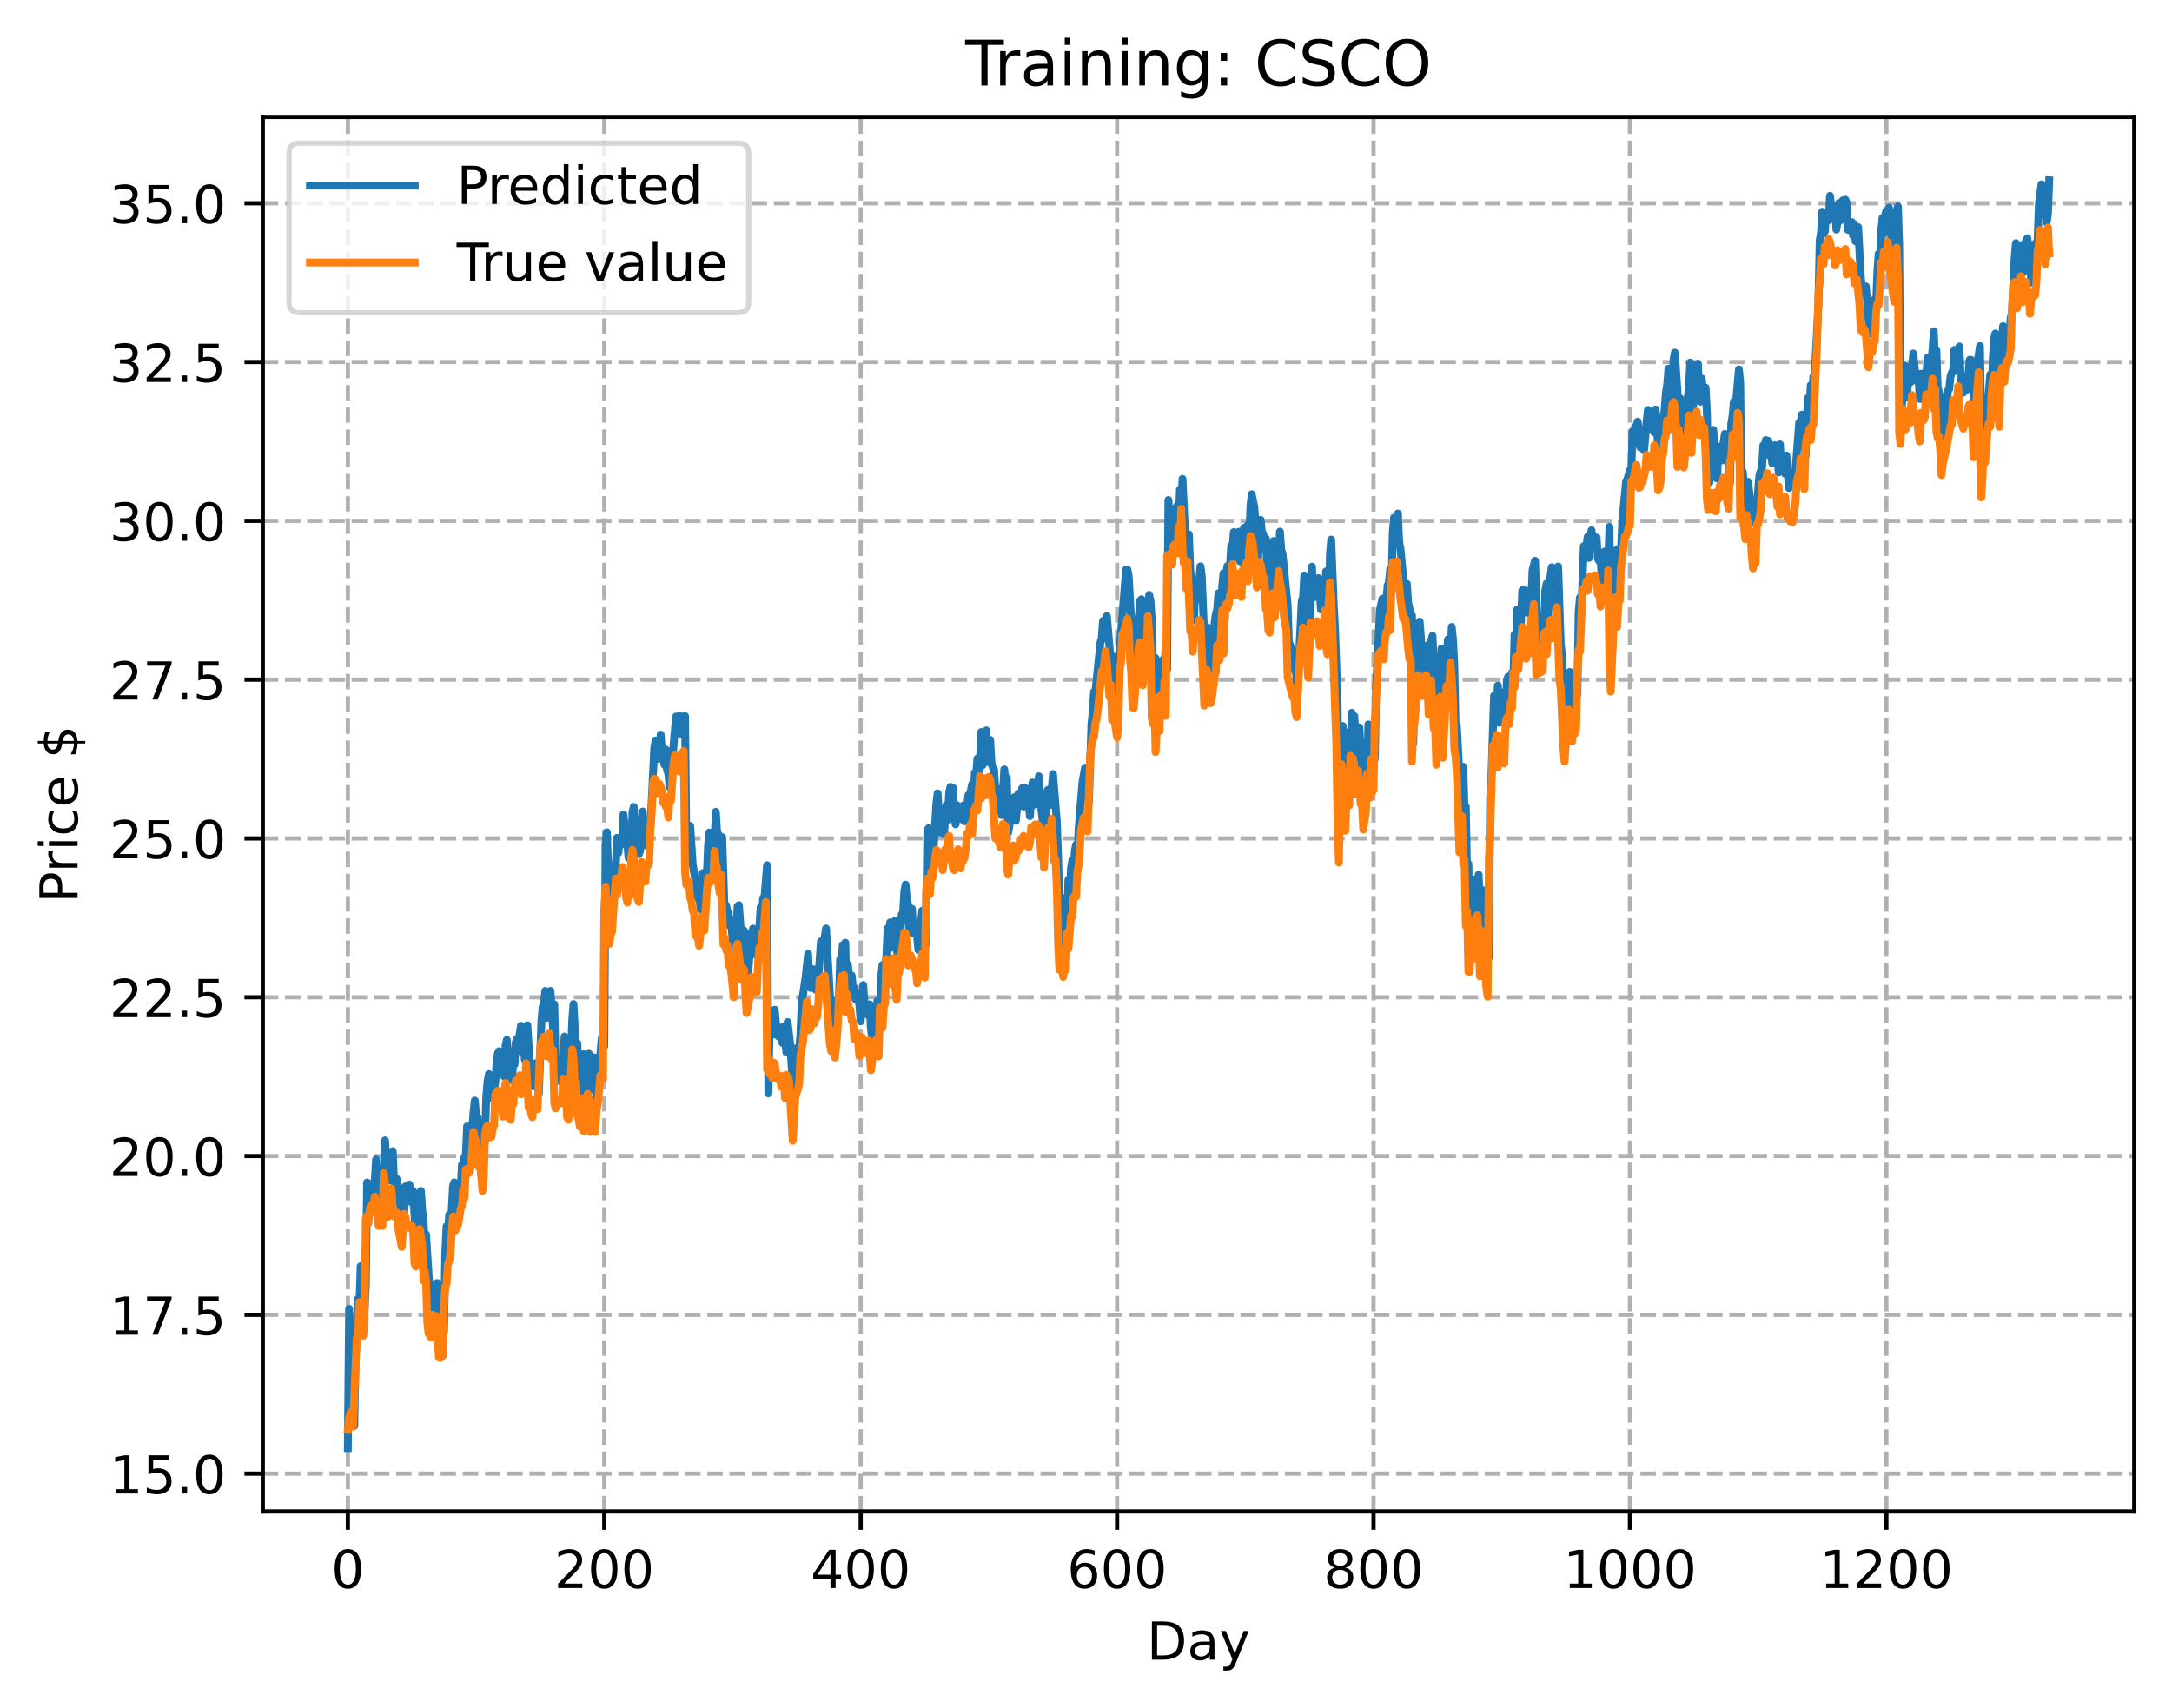 <?xml version="1.0" encoding="utf-8" standalone="no"?>
<!DOCTYPE svg PUBLIC "-//W3C//DTD SVG 1.1//EN"
  "http://www.w3.org/Graphics/SVG/1.1/DTD/svg11.dtd">
<!-- Created with matplotlib (https://matplotlib.org/) -->
<svg height="325.986pt" version="1.1" viewBox="0 0 414.464 325.986" width="414.464pt" xmlns="http://www.w3.org/2000/svg" xmlns:xlink="http://www.w3.org/1999/xlink">
 <defs>
  <style type="text/css">
*{stroke-linecap:butt;stroke-linejoin:round;}
  </style>
 </defs>
 <g id="figure_1">
  <g id="patch_1">
   <path d="M 0 325.986 
L 414.464 325.986 
L 414.464 0 
L 0 0 
z
" style="fill:#ffffff;"/>
  </g>
  <g id="axes_1">
   <g id="patch_2">
    <path d="M 50.144 288.43 
L 407.264 288.43 
L 407.264 22.318 
L 50.144 22.318 
z
" style="fill:#ffffff;"/>
   </g>
   <g id="matplotlib.axis_1">
    <g id="xtick_1">
     <g id="line2d_1">
      <path clip-path="url(#p9940c513ca)" d="M 66.376 288.43 
L 66.376 22.318 
" style="fill:none;stroke:#b0b0b0;stroke-dasharray:2.96,1.28;stroke-dashoffset:0;stroke-width:0.8;"/>
     </g>
     <g id="line2d_2">
      <defs>
       <path d="M 0 0 
L 0 3.5 
" id="m21a6cb6c62" style="stroke:#000000;stroke-width:0.8;"/>
      </defs>
      <g>
       <use style="stroke:#000000;stroke-width:0.8;" x="66.376" xlink:href="#m21a6cb6c62" y="288.43"/>
      </g>
     </g>
     <g id="text_1">
      <!-- 0 -->
      <defs>
       <path d="M 31.781 66.406 
Q 24.172 66.406 20.328 58.906 
Q 16.5 51.422 16.5 36.375 
Q 16.5 21.391 20.328 13.891 
Q 24.172 6.391 31.781 6.391 
Q 39.453 6.391 43.281 13.891 
Q 47.125 21.391 47.125 36.375 
Q 47.125 51.422 43.281 58.906 
Q 39.453 66.406 31.781 66.406 
z
M 31.781 74.219 
Q 44.047 74.219 50.516 64.516 
Q 56.984 54.828 56.984 36.375 
Q 56.984 17.969 50.516 8.266 
Q 44.047 -1.422 31.781 -1.422 
Q 19.531 -1.422 13.062 8.266 
Q 6.594 17.969 6.594 36.375 
Q 6.594 54.828 13.062 64.516 
Q 19.531 74.219 31.781 74.219 
z
" id="DejaVuSans-48"/>
      </defs>
      <g transform="translate(63.195 303.029)scale(0.1 -0.1)">
       <use xlink:href="#DejaVuSans-48"/>
      </g>
     </g>
    </g>
    <g id="xtick_2">
     <g id="line2d_3">
      <path clip-path="url(#p9940c513ca)" d="M 115.307 288.43 
L 115.307 22.318 
" style="fill:none;stroke:#b0b0b0;stroke-dasharray:2.96,1.28;stroke-dashoffset:0;stroke-width:0.8;"/>
     </g>
     <g id="line2d_4">
      <g>
       <use style="stroke:#000000;stroke-width:0.8;" x="115.307" xlink:href="#m21a6cb6c62" y="288.43"/>
      </g>
     </g>
     <g id="text_2">
      <!-- 200 -->
      <defs>
       <path d="M 19.188 8.297 
L 53.609 8.297 
L 53.609 0 
L 7.328 0 
L 7.328 8.297 
Q 12.938 14.109 22.625 23.891 
Q 32.328 33.688 34.812 36.531 
Q 39.547 41.844 41.422 45.531 
Q 43.312 49.219 43.312 52.781 
Q 43.312 58.594 39.234 62.25 
Q 35.156 65.922 28.609 65.922 
Q 23.969 65.922 18.812 64.312 
Q 13.672 62.703 7.812 59.422 
L 7.812 69.391 
Q 13.766 71.781 18.938 73 
Q 24.125 74.219 28.422 74.219 
Q 39.75 74.219 46.484 68.547 
Q 53.219 62.891 53.219 53.422 
Q 53.219 48.922 51.531 44.891 
Q 49.859 40.875 45.406 35.406 
Q 44.188 33.984 37.641 27.219 
Q 31.109 20.453 19.188 8.297 
z
" id="DejaVuSans-50"/>
      </defs>
      <g transform="translate(105.763 303.029)scale(0.1 -0.1)">
       <use xlink:href="#DejaVuSans-50"/>
       <use x="63.623" xlink:href="#DejaVuSans-48"/>
       <use x="127.246" xlink:href="#DejaVuSans-48"/>
      </g>
     </g>
    </g>
    <g id="xtick_3">
     <g id="line2d_5">
      <path clip-path="url(#p9940c513ca)" d="M 164.238 288.43 
L 164.238 22.318 
" style="fill:none;stroke:#b0b0b0;stroke-dasharray:2.96,1.28;stroke-dashoffset:0;stroke-width:0.8;"/>
     </g>
     <g id="line2d_6">
      <g>
       <use style="stroke:#000000;stroke-width:0.8;" x="164.238" xlink:href="#m21a6cb6c62" y="288.43"/>
      </g>
     </g>
     <g id="text_3">
      <!-- 400 -->
      <defs>
       <path d="M 37.797 64.312 
L 12.891 25.391 
L 37.797 25.391 
z
M 35.203 72.906 
L 47.609 72.906 
L 47.609 25.391 
L 58.016 25.391 
L 58.016 17.188 
L 47.609 17.188 
L 47.609 0 
L 37.797 0 
L 37.797 17.188 
L 4.891 17.188 
L 4.891 26.703 
z
" id="DejaVuSans-52"/>
      </defs>
      <g transform="translate(154.694 303.029)scale(0.1 -0.1)">
       <use xlink:href="#DejaVuSans-52"/>
       <use x="63.623" xlink:href="#DejaVuSans-48"/>
       <use x="127.246" xlink:href="#DejaVuSans-48"/>
      </g>
     </g>
    </g>
    <g id="xtick_4">
     <g id="line2d_7">
      <path clip-path="url(#p9940c513ca)" d="M 213.168 288.43 
L 213.168 22.318 
" style="fill:none;stroke:#b0b0b0;stroke-dasharray:2.96,1.28;stroke-dashoffset:0;stroke-width:0.8;"/>
     </g>
     <g id="line2d_8">
      <g>
       <use style="stroke:#000000;stroke-width:0.8;" x="213.168" xlink:href="#m21a6cb6c62" y="288.43"/>
      </g>
     </g>
     <g id="text_4">
      <!-- 600 -->
      <defs>
       <path d="M 33.016 40.375 
Q 26.375 40.375 22.484 35.828 
Q 18.609 31.297 18.609 23.391 
Q 18.609 15.531 22.484 10.953 
Q 26.375 6.391 33.016 6.391 
Q 39.656 6.391 43.531 10.953 
Q 47.406 15.531 47.406 23.391 
Q 47.406 31.297 43.531 35.828 
Q 39.656 40.375 33.016 40.375 
z
M 52.594 71.297 
L 52.594 62.312 
Q 48.875 64.062 45.094 64.984 
Q 41.312 65.922 37.594 65.922 
Q 27.828 65.922 22.672 59.328 
Q 17.531 52.734 16.797 39.406 
Q 19.672 43.656 24.016 45.922 
Q 28.375 48.188 33.594 48.188 
Q 44.578 48.188 50.953 41.516 
Q 57.328 34.859 57.328 23.391 
Q 57.328 12.156 50.688 5.359 
Q 44.047 -1.422 33.016 -1.422 
Q 20.359 -1.422 13.672 8.266 
Q 6.984 17.969 6.984 36.375 
Q 6.984 53.656 15.188 63.938 
Q 23.391 74.219 37.203 74.219 
Q 40.922 74.219 44.703 73.484 
Q 48.484 72.75 52.594 71.297 
z
" id="DejaVuSans-54"/>
      </defs>
      <g transform="translate(203.625 303.029)scale(0.1 -0.1)">
       <use xlink:href="#DejaVuSans-54"/>
       <use x="63.623" xlink:href="#DejaVuSans-48"/>
       <use x="127.246" xlink:href="#DejaVuSans-48"/>
      </g>
     </g>
    </g>
    <g id="xtick_5">
     <g id="line2d_9">
      <path clip-path="url(#p9940c513ca)" d="M 262.099 288.43 
L 262.099 22.318 
" style="fill:none;stroke:#b0b0b0;stroke-dasharray:2.96,1.28;stroke-dashoffset:0;stroke-width:0.8;"/>
     </g>
     <g id="line2d_10">
      <g>
       <use style="stroke:#000000;stroke-width:0.8;" x="262.099" xlink:href="#m21a6cb6c62" y="288.43"/>
      </g>
     </g>
     <g id="text_5">
      <!-- 800 -->
      <defs>
       <path d="M 31.781 34.625 
Q 24.75 34.625 20.719 30.859 
Q 16.703 27.094 16.703 20.516 
Q 16.703 13.922 20.719 10.156 
Q 24.75 6.391 31.781 6.391 
Q 38.812 6.391 42.859 10.172 
Q 46.922 13.969 46.922 20.516 
Q 46.922 27.094 42.891 30.859 
Q 38.875 34.625 31.781 34.625 
z
M 21.922 38.812 
Q 15.578 40.375 12.031 44.719 
Q 8.5 49.078 8.5 55.328 
Q 8.5 64.062 14.719 69.141 
Q 20.953 74.219 31.781 74.219 
Q 42.672 74.219 48.875 69.141 
Q 55.078 64.062 55.078 55.328 
Q 55.078 49.078 51.531 44.719 
Q 48 40.375 41.703 38.812 
Q 48.828 37.156 52.797 32.312 
Q 56.781 27.484 56.781 20.516 
Q 56.781 9.906 50.312 4.234 
Q 43.844 -1.422 31.781 -1.422 
Q 19.734 -1.422 13.25 4.234 
Q 6.781 9.906 6.781 20.516 
Q 6.781 27.484 10.781 32.312 
Q 14.797 37.156 21.922 38.812 
z
M 18.312 54.391 
Q 18.312 48.734 21.844 45.562 
Q 25.391 42.391 31.781 42.391 
Q 38.141 42.391 41.719 45.562 
Q 45.312 48.734 45.312 54.391 
Q 45.312 60.062 41.719 63.234 
Q 38.141 66.406 31.781 66.406 
Q 25.391 66.406 21.844 63.234 
Q 18.312 60.062 18.312 54.391 
z
" id="DejaVuSans-56"/>
      </defs>
      <g transform="translate(252.555 303.029)scale(0.1 -0.1)">
       <use xlink:href="#DejaVuSans-56"/>
       <use x="63.623" xlink:href="#DejaVuSans-48"/>
       <use x="127.246" xlink:href="#DejaVuSans-48"/>
      </g>
     </g>
    </g>
    <g id="xtick_6">
     <g id="line2d_11">
      <path clip-path="url(#p9940c513ca)" d="M 311.029 288.43 
L 311.029 22.318 
" style="fill:none;stroke:#b0b0b0;stroke-dasharray:2.96,1.28;stroke-dashoffset:0;stroke-width:0.8;"/>
     </g>
     <g id="line2d_12">
      <g>
       <use style="stroke:#000000;stroke-width:0.8;" x="311.029" xlink:href="#m21a6cb6c62" y="288.43"/>
      </g>
     </g>
     <g id="text_6">
      <!-- 1000 -->
      <defs>
       <path d="M 12.406 8.297 
L 28.516 8.297 
L 28.516 63.922 
L 10.984 60.406 
L 10.984 69.391 
L 28.422 72.906 
L 38.281 72.906 
L 38.281 8.297 
L 54.391 8.297 
L 54.391 0 
L 12.406 0 
z
" id="DejaVuSans-49"/>
      </defs>
      <g transform="translate(298.304 303.029)scale(0.1 -0.1)">
       <use xlink:href="#DejaVuSans-49"/>
       <use x="63.623" xlink:href="#DejaVuSans-48"/>
       <use x="127.246" xlink:href="#DejaVuSans-48"/>
       <use x="190.869" xlink:href="#DejaVuSans-48"/>
      </g>
     </g>
    </g>
    <g id="xtick_7">
     <g id="line2d_13">
      <path clip-path="url(#p9940c513ca)" d="M 359.96 288.43 
L 359.96 22.318 
" style="fill:none;stroke:#b0b0b0;stroke-dasharray:2.96,1.28;stroke-dashoffset:0;stroke-width:0.8;"/>
     </g>
     <g id="line2d_14">
      <g>
       <use style="stroke:#000000;stroke-width:0.8;" x="359.96" xlink:href="#m21a6cb6c62" y="288.43"/>
      </g>
     </g>
     <g id="text_7">
      <!-- 1200 -->
      <g transform="translate(347.235 303.029)scale(0.1 -0.1)">
       <use xlink:href="#DejaVuSans-49"/>
       <use x="63.623" xlink:href="#DejaVuSans-50"/>
       <use x="127.246" xlink:href="#DejaVuSans-48"/>
       <use x="190.869" xlink:href="#DejaVuSans-48"/>
      </g>
     </g>
    </g>
    <g id="text_8">
     <!-- Day -->
     <defs>
      <path d="M 19.672 64.797 
L 19.672 8.109 
L 31.594 8.109 
Q 46.688 8.109 53.688 14.938 
Q 60.688 21.781 60.688 36.531 
Q 60.688 51.172 53.688 57.984 
Q 46.688 64.797 31.594 64.797 
z
M 9.812 72.906 
L 30.078 72.906 
Q 51.266 72.906 61.172 64.094 
Q 71.094 55.281 71.094 36.531 
Q 71.094 17.672 61.125 8.828 
Q 51.172 0 30.078 0 
L 9.812 0 
z
" id="DejaVuSans-68"/>
      <path d="M 34.281 27.484 
Q 23.391 27.484 19.188 25 
Q 14.984 22.516 14.984 16.5 
Q 14.984 11.719 18.141 8.906 
Q 21.297 6.109 26.703 6.109 
Q 34.188 6.109 38.703 11.406 
Q 43.219 16.703 43.219 25.484 
L 43.219 27.484 
z
M 52.203 31.203 
L 52.203 0 
L 43.219 0 
L 43.219 8.297 
Q 40.141 3.328 35.547 0.953 
Q 30.953 -1.422 24.312 -1.422 
Q 15.922 -1.422 10.953 3.297 
Q 6 8.016 6 15.922 
Q 6 25.141 12.172 29.828 
Q 18.359 34.516 30.609 34.516 
L 43.219 34.516 
L 43.219 35.406 
Q 43.219 41.609 39.141 45 
Q 35.062 48.391 27.688 48.391 
Q 23 48.391 18.547 47.266 
Q 14.109 46.141 10.016 43.891 
L 10.016 52.203 
Q 14.938 54.109 19.578 55.047 
Q 24.219 56 28.609 56 
Q 40.484 56 46.344 49.844 
Q 52.203 43.703 52.203 31.203 
z
" id="DejaVuSans-97"/>
      <path d="M 32.172 -5.078 
Q 28.375 -14.844 24.75 -17.812 
Q 21.141 -20.797 15.094 -20.797 
L 7.906 -20.797 
L 7.906 -13.281 
L 13.188 -13.281 
Q 16.891 -13.281 18.938 -11.516 
Q 21 -9.766 23.484 -3.219 
L 25.094 0.875 
L 2.984 54.688 
L 12.5 54.688 
L 29.594 11.922 
L 46.688 54.688 
L 56.203 54.688 
z
" id="DejaVuSans-121"/>
     </defs>
     <g transform="translate(218.83 316.707)scale(0.1 -0.1)">
      <use xlink:href="#DejaVuSans-68"/>
      <use x="77.002" xlink:href="#DejaVuSans-97"/>
      <use x="138.281" xlink:href="#DejaVuSans-121"/>
     </g>
    </g>
   </g>
   <g id="matplotlib.axis_2">
    <g id="ytick_1">
     <g id="line2d_15">
      <path clip-path="url(#p9940c513ca)" d="M 50.144 281.209 
L 407.264 281.209 
" style="fill:none;stroke:#b0b0b0;stroke-dasharray:2.96,1.28;stroke-dashoffset:0;stroke-width:0.8;"/>
     </g>
     <g id="line2d_16">
      <defs>
       <path d="M 0 0 
L -3.5 0 
" id="ma9b0224ab1" style="stroke:#000000;stroke-width:0.8;"/>
      </defs>
      <g>
       <use style="stroke:#000000;stroke-width:0.8;" x="50.144" xlink:href="#ma9b0224ab1" y="281.209"/>
      </g>
     </g>
     <g id="text_9">
      <!-- 15.0 -->
      <defs>
       <path d="M 10.797 72.906 
L 49.516 72.906 
L 49.516 64.594 
L 19.828 64.594 
L 19.828 46.734 
Q 21.969 47.469 24.109 47.828 
Q 26.266 48.188 28.422 48.188 
Q 40.625 48.188 47.75 41.5 
Q 54.891 34.812 54.891 23.391 
Q 54.891 11.625 47.562 5.094 
Q 40.234 -1.422 26.906 -1.422 
Q 22.312 -1.422 17.547 -0.641 
Q 12.797 0.141 7.719 1.703 
L 7.719 11.625 
Q 12.109 9.234 16.797 8.062 
Q 21.484 6.891 26.703 6.891 
Q 35.156 6.891 40.078 11.328 
Q 45.016 15.766 45.016 23.391 
Q 45.016 31 40.078 35.438 
Q 35.156 39.891 26.703 39.891 
Q 22.75 39.891 18.812 39.016 
Q 14.891 38.141 10.797 36.281 
z
" id="DejaVuSans-53"/>
       <path d="M 10.688 12.406 
L 21 12.406 
L 21 0 
L 10.688 0 
z
" id="DejaVuSans-46"/>
      </defs>
      <g transform="translate(20.878 285.008)scale(0.1 -0.1)">
       <use xlink:href="#DejaVuSans-49"/>
       <use x="63.623" xlink:href="#DejaVuSans-53"/>
       <use x="127.246" xlink:href="#DejaVuSans-46"/>
       <use x="159.033" xlink:href="#DejaVuSans-48"/>
      </g>
     </g>
    </g>
    <g id="ytick_2">
     <g id="line2d_17">
      <path clip-path="url(#p9940c513ca)" d="M 50.144 250.906 
L 407.264 250.906 
" style="fill:none;stroke:#b0b0b0;stroke-dasharray:2.96,1.28;stroke-dashoffset:0;stroke-width:0.8;"/>
     </g>
     <g id="line2d_18">
      <g>
       <use style="stroke:#000000;stroke-width:0.8;" x="50.144" xlink:href="#ma9b0224ab1" y="250.906"/>
      </g>
     </g>
     <g id="text_10">
      <!-- 17.5 -->
      <defs>
       <path d="M 8.203 72.906 
L 55.078 72.906 
L 55.078 68.703 
L 28.609 0 
L 18.312 0 
L 43.219 64.594 
L 8.203 64.594 
z
" id="DejaVuSans-55"/>
      </defs>
      <g transform="translate(20.878 254.706)scale(0.1 -0.1)">
       <use xlink:href="#DejaVuSans-49"/>
       <use x="63.623" xlink:href="#DejaVuSans-55"/>
       <use x="127.246" xlink:href="#DejaVuSans-46"/>
       <use x="159.033" xlink:href="#DejaVuSans-53"/>
      </g>
     </g>
    </g>
    <g id="ytick_3">
     <g id="line2d_19">
      <path clip-path="url(#p9940c513ca)" d="M 50.144 220.604 
L 407.264 220.604 
" style="fill:none;stroke:#b0b0b0;stroke-dasharray:2.96,1.28;stroke-dashoffset:0;stroke-width:0.8;"/>
     </g>
     <g id="line2d_20">
      <g>
       <use style="stroke:#000000;stroke-width:0.8;" x="50.144" xlink:href="#ma9b0224ab1" y="220.604"/>
      </g>
     </g>
     <g id="text_11">
      <!-- 20.0 -->
      <g transform="translate(20.878 224.403)scale(0.1 -0.1)">
       <use xlink:href="#DejaVuSans-50"/>
       <use x="63.623" xlink:href="#DejaVuSans-48"/>
       <use x="127.246" xlink:href="#DejaVuSans-46"/>
       <use x="159.033" xlink:href="#DejaVuSans-48"/>
      </g>
     </g>
    </g>
    <g id="ytick_4">
     <g id="line2d_21">
      <path clip-path="url(#p9940c513ca)" d="M 50.144 190.301 
L 407.264 190.301 
" style="fill:none;stroke:#b0b0b0;stroke-dasharray:2.96,1.28;stroke-dashoffset:0;stroke-width:0.8;"/>
     </g>
     <g id="line2d_22">
      <g>
       <use style="stroke:#000000;stroke-width:0.8;" x="50.144" xlink:href="#ma9b0224ab1" y="190.301"/>
      </g>
     </g>
     <g id="text_12">
      <!-- 22.5 -->
      <g transform="translate(20.878 194.1)scale(0.1 -0.1)">
       <use xlink:href="#DejaVuSans-50"/>
       <use x="63.623" xlink:href="#DejaVuSans-50"/>
       <use x="127.246" xlink:href="#DejaVuSans-46"/>
       <use x="159.033" xlink:href="#DejaVuSans-53"/>
      </g>
     </g>
    </g>
    <g id="ytick_5">
     <g id="line2d_23">
      <path clip-path="url(#p9940c513ca)" d="M 50.144 159.998 
L 407.264 159.998 
" style="fill:none;stroke:#b0b0b0;stroke-dasharray:2.96,1.28;stroke-dashoffset:0;stroke-width:0.8;"/>
     </g>
     <g id="line2d_24">
      <g>
       <use style="stroke:#000000;stroke-width:0.8;" x="50.144" xlink:href="#ma9b0224ab1" y="159.998"/>
      </g>
     </g>
     <g id="text_13">
      <!-- 25.0 -->
      <g transform="translate(20.878 163.798)scale(0.1 -0.1)">
       <use xlink:href="#DejaVuSans-50"/>
       <use x="63.623" xlink:href="#DejaVuSans-53"/>
       <use x="127.246" xlink:href="#DejaVuSans-46"/>
       <use x="159.033" xlink:href="#DejaVuSans-48"/>
      </g>
     </g>
    </g>
    <g id="ytick_6">
     <g id="line2d_25">
      <path clip-path="url(#p9940c513ca)" d="M 50.144 129.696 
L 407.264 129.696 
" style="fill:none;stroke:#b0b0b0;stroke-dasharray:2.96,1.28;stroke-dashoffset:0;stroke-width:0.8;"/>
     </g>
     <g id="line2d_26">
      <g>
       <use style="stroke:#000000;stroke-width:0.8;" x="50.144" xlink:href="#ma9b0224ab1" y="129.696"/>
      </g>
     </g>
     <g id="text_14">
      <!-- 27.5 -->
      <g transform="translate(20.878 133.495)scale(0.1 -0.1)">
       <use xlink:href="#DejaVuSans-50"/>
       <use x="63.623" xlink:href="#DejaVuSans-55"/>
       <use x="127.246" xlink:href="#DejaVuSans-46"/>
       <use x="159.033" xlink:href="#DejaVuSans-53"/>
      </g>
     </g>
    </g>
    <g id="ytick_7">
     <g id="line2d_27">
      <path clip-path="url(#p9940c513ca)" d="M 50.144 99.393 
L 407.264 99.393 
" style="fill:none;stroke:#b0b0b0;stroke-dasharray:2.96,1.28;stroke-dashoffset:0;stroke-width:0.8;"/>
     </g>
     <g id="line2d_28">
      <g>
       <use style="stroke:#000000;stroke-width:0.8;" x="50.144" xlink:href="#ma9b0224ab1" y="99.393"/>
      </g>
     </g>
     <g id="text_15">
      <!-- 30.0 -->
      <defs>
       <path d="M 40.578 39.312 
Q 47.656 37.797 51.625 33 
Q 55.609 28.219 55.609 21.188 
Q 55.609 10.406 48.188 4.484 
Q 40.766 -1.422 27.094 -1.422 
Q 22.516 -1.422 17.656 -0.516 
Q 12.797 0.391 7.625 2.203 
L 7.625 11.719 
Q 11.719 9.328 16.594 8.109 
Q 21.484 6.891 26.812 6.891 
Q 36.078 6.891 40.938 10.547 
Q 45.797 14.203 45.797 21.188 
Q 45.797 27.641 41.281 31.266 
Q 36.766 34.906 28.719 34.906 
L 20.219 34.906 
L 20.219 43.016 
L 29.109 43.016 
Q 36.375 43.016 40.234 45.922 
Q 44.094 48.828 44.094 54.297 
Q 44.094 59.906 40.109 62.906 
Q 36.141 65.922 28.719 65.922 
Q 24.656 65.922 20.016 65.031 
Q 15.375 64.156 9.812 62.312 
L 9.812 71.094 
Q 15.438 72.656 20.344 73.438 
Q 25.25 74.219 29.594 74.219 
Q 40.828 74.219 47.359 69.109 
Q 53.906 64.016 53.906 55.328 
Q 53.906 49.266 50.438 45.094 
Q 46.969 40.922 40.578 39.312 
z
" id="DejaVuSans-51"/>
      </defs>
      <g transform="translate(20.878 103.192)scale(0.1 -0.1)">
       <use xlink:href="#DejaVuSans-51"/>
       <use x="63.623" xlink:href="#DejaVuSans-48"/>
       <use x="127.246" xlink:href="#DejaVuSans-46"/>
       <use x="159.033" xlink:href="#DejaVuSans-48"/>
      </g>
     </g>
    </g>
    <g id="ytick_8">
     <g id="line2d_29">
      <path clip-path="url(#p9940c513ca)" d="M 50.144 69.091 
L 407.264 69.091 
" style="fill:none;stroke:#b0b0b0;stroke-dasharray:2.96,1.28;stroke-dashoffset:0;stroke-width:0.8;"/>
     </g>
     <g id="line2d_30">
      <g>
       <use style="stroke:#000000;stroke-width:0.8;" x="50.144" xlink:href="#ma9b0224ab1" y="69.091"/>
      </g>
     </g>
     <g id="text_16">
      <!-- 32.5 -->
      <g transform="translate(20.878 72.89)scale(0.1 -0.1)">
       <use xlink:href="#DejaVuSans-51"/>
       <use x="63.623" xlink:href="#DejaVuSans-50"/>
       <use x="127.246" xlink:href="#DejaVuSans-46"/>
       <use x="159.033" xlink:href="#DejaVuSans-53"/>
      </g>
     </g>
    </g>
    <g id="ytick_9">
     <g id="line2d_31">
      <path clip-path="url(#p9940c513ca)" d="M 50.144 38.788 
L 407.264 38.788 
" style="fill:none;stroke:#b0b0b0;stroke-dasharray:2.96,1.28;stroke-dashoffset:0;stroke-width:0.8;"/>
     </g>
     <g id="line2d_32">
      <g>
       <use style="stroke:#000000;stroke-width:0.8;" x="50.144" xlink:href="#ma9b0224ab1" y="38.788"/>
      </g>
     </g>
     <g id="text_17">
      <!-- 35.0 -->
      <g transform="translate(20.878 42.587)scale(0.1 -0.1)">
       <use xlink:href="#DejaVuSans-51"/>
       <use x="63.623" xlink:href="#DejaVuSans-53"/>
       <use x="127.246" xlink:href="#DejaVuSans-46"/>
       <use x="159.033" xlink:href="#DejaVuSans-48"/>
      </g>
     </g>
    </g>
    <g id="text_18">
     <!-- Price $ -->
     <defs>
      <path d="M 19.672 64.797 
L 19.672 37.406 
L 32.078 37.406 
Q 38.969 37.406 42.719 40.969 
Q 46.484 44.531 46.484 51.125 
Q 46.484 57.672 42.719 61.234 
Q 38.969 64.797 32.078 64.797 
z
M 9.812 72.906 
L 32.078 72.906 
Q 44.344 72.906 50.609 67.359 
Q 56.891 61.812 56.891 51.125 
Q 56.891 40.328 50.609 34.812 
Q 44.344 29.297 32.078 29.297 
L 19.672 29.297 
L 19.672 0 
L 9.812 0 
z
" id="DejaVuSans-80"/>
      <path d="M 41.109 46.297 
Q 39.594 47.172 37.812 47.578 
Q 36.031 48 33.891 48 
Q 26.266 48 22.188 43.047 
Q 18.109 38.094 18.109 28.812 
L 18.109 0 
L 9.078 0 
L 9.078 54.688 
L 18.109 54.688 
L 18.109 46.188 
Q 20.953 51.172 25.484 53.578 
Q 30.031 56 36.531 56 
Q 37.453 56 38.578 55.875 
Q 39.703 55.766 41.062 55.516 
z
" id="DejaVuSans-114"/>
      <path d="M 9.422 54.688 
L 18.406 54.688 
L 18.406 0 
L 9.422 0 
z
M 9.422 75.984 
L 18.406 75.984 
L 18.406 64.594 
L 9.422 64.594 
z
" id="DejaVuSans-105"/>
      <path d="M 48.781 52.594 
L 48.781 44.188 
Q 44.969 46.297 41.141 47.344 
Q 37.312 48.391 33.406 48.391 
Q 24.656 48.391 19.812 42.844 
Q 14.984 37.312 14.984 27.297 
Q 14.984 17.281 19.812 11.734 
Q 24.656 6.203 33.406 6.203 
Q 37.312 6.203 41.141 7.25 
Q 44.969 8.297 48.781 10.406 
L 48.781 2.094 
Q 45.016 0.344 40.984 -0.531 
Q 36.969 -1.422 32.422 -1.422 
Q 20.062 -1.422 12.781 6.344 
Q 5.516 14.109 5.516 27.297 
Q 5.516 40.672 12.859 48.328 
Q 20.219 56 33.016 56 
Q 37.156 56 41.109 55.141 
Q 45.062 54.297 48.781 52.594 
z
" id="DejaVuSans-99"/>
      <path d="M 56.203 29.594 
L 56.203 25.203 
L 14.891 25.203 
Q 15.484 15.922 20.484 11.062 
Q 25.484 6.203 34.422 6.203 
Q 39.594 6.203 44.453 7.469 
Q 49.312 8.734 54.109 11.281 
L 54.109 2.781 
Q 49.266 0.734 44.188 -0.344 
Q 39.109 -1.422 33.891 -1.422 
Q 20.797 -1.422 13.156 6.188 
Q 5.516 13.812 5.516 26.812 
Q 5.516 40.234 12.766 48.109 
Q 20.016 56 32.328 56 
Q 43.359 56 49.781 48.891 
Q 56.203 41.797 56.203 29.594 
z
M 47.219 32.234 
Q 47.125 39.594 43.094 43.984 
Q 39.062 48.391 32.422 48.391 
Q 24.906 48.391 20.391 44.141 
Q 15.875 39.891 15.188 32.172 
z
" id="DejaVuSans-101"/>
      <path id="DejaVuSans-32"/>
      <path d="M 33.797 -14.703 
L 28.906 -14.703 
L 28.859 0 
Q 23.734 0.094 18.609 1.188 
Q 13.484 2.297 8.297 4.5 
L 8.297 13.281 
Q 13.281 10.156 18.375 8.562 
Q 23.484 6.984 28.906 6.938 
L 28.906 29.203 
Q 18.109 30.953 13.203 35.156 
Q 8.297 39.359 8.297 46.688 
Q 8.297 54.641 13.625 59.219 
Q 18.953 63.812 28.906 64.5 
L 28.906 75.984 
L 33.797 75.984 
L 33.797 64.656 
Q 38.328 64.453 42.578 63.688 
Q 46.828 62.938 50.875 61.625 
L 50.875 53.078 
Q 46.828 55.125 42.547 56.25 
Q 38.281 57.375 33.797 57.562 
L 33.797 36.719 
Q 44.875 35.016 50.094 30.609 
Q 55.328 26.219 55.328 18.609 
Q 55.328 10.359 49.781 5.594 
Q 44.234 0.828 33.797 0.094 
z
M 28.906 37.594 
L 28.906 57.625 
Q 23.25 56.984 20.266 54.391 
Q 17.281 51.812 17.281 47.516 
Q 17.281 43.312 20.031 40.969 
Q 22.797 38.625 28.906 37.594 
z
M 33.797 28.219 
L 33.797 7.078 
Q 39.984 7.906 43.141 10.594 
Q 46.297 13.281 46.297 17.672 
Q 46.297 21.969 43.281 24.5 
Q 40.281 27.047 33.797 28.219 
z
" id="DejaVuSans-36"/>
     </defs>
     <g transform="translate(14.798 172.342)rotate(-90)scale(0.1 -0.1)">
      <use xlink:href="#DejaVuSans-80"/>
      <use x="58.553" xlink:href="#DejaVuSans-114"/>
      <use x="99.666" xlink:href="#DejaVuSans-105"/>
      <use x="127.449" xlink:href="#DejaVuSans-99"/>
      <use x="182.43" xlink:href="#DejaVuSans-101"/>
      <use x="243.953" xlink:href="#DejaVuSans-32"/>
      <use x="275.74" xlink:href="#DejaVuSans-36"/>
     </g>
    </g>
   </g>
   <g id="line2d_33">
    <path clip-path="url(#p9940c513ca)" d="M 66.376 276.334 
L 66.621 249.758 
L 67.11 267.461 
L 67.355 268.351 
L 67.6 272.125 
L 67.844 259.255 
L 68.334 247.859 
L 68.578 249.18 
L 68.823 241.639 
L 69.068 244.397 
L 69.312 245.887 
L 69.557 250.14 
L 69.802 245.43 
L 70.046 225.653 
L 70.291 226.039 
L 70.536 230.398 
L 70.78 226.265 
L 71.025 225.829 
L 71.27 227.062 
L 71.514 225.366 
L 71.759 221.275 
L 72.003 226.9 
L 72.248 227.507 
L 72.493 228.971 
L 72.737 224.131 
L 72.982 225.281 
L 73.227 225.234 
L 73.471 217.612 
L 73.961 224.189 
L 74.205 225.276 
L 74.45 223.842 
L 74.695 220.993 
L 74.939 219.677 
L 75.184 225.543 
L 75.429 226.704 
L 75.673 224.948 
L 75.918 226.173 
L 76.407 230.338 
L 76.897 232.814 
L 77.141 231.323 
L 77.386 226.396 
L 77.875 227.535 
L 78.12 226.054 
L 78.364 227.295 
L 78.609 229.479 
L 78.854 227.333 
L 79.343 236.63 
L 79.832 234.855 
L 80.322 227.271 
L 80.566 230.984 
L 80.811 232.452 
L 81.056 237.849 
L 81.3 235.556 
L 82.034 247.264 
L 82.279 245.816 
L 82.524 251.388 
L 82.768 248.238 
L 83.013 247.287 
L 83.258 244.879 
L 83.502 244.853 
L 83.991 252.81 
L 84.236 252.37 
L 84.481 251.106 
L 84.725 254.097 
L 84.97 239.014 
L 85.215 234.015 
L 85.459 236.354 
L 85.704 231.845 
L 85.949 232.326 
L 86.193 231.113 
L 86.438 226.401 
L 86.683 225.639 
L 87.172 230.355 
L 87.417 229.347 
L 87.661 231.652 
L 88.151 222.229 
L 88.395 222.911 
L 88.64 220.773 
L 88.885 220.823 
L 89.129 214.945 
L 89.374 217.582 
L 89.619 217.507 
L 89.863 218.823 
L 90.352 212.338 
L 90.597 210.013 
L 90.842 212.663 
L 91.086 213.161 
L 91.576 218.092 
L 91.82 214.957 
L 92.065 220.397 
L 92.31 220.717 
L 92.554 216.138 
L 92.799 209.103 
L 93.044 206.325 
L 93.288 204.963 
L 93.533 209.342 
L 93.778 209.268 
L 94.022 209.578 
L 94.512 206.58 
L 94.756 202.815 
L 95.001 201.021 
L 95.246 200.599 
L 95.49 201.364 
L 95.735 201.064 
L 96.224 205.428 
L 96.469 199.536 
L 96.713 198.445 
L 97.203 204.776 
L 97.447 206.095 
L 97.692 206.077 
L 97.937 202.734 
L 98.181 203.12 
L 98.426 198.868 
L 98.671 198.213 
L 98.915 200.559 
L 99.16 197.419 
L 99.405 195.75 
L 99.649 200.764 
L 99.894 197.719 
L 100.139 202.17 
L 100.383 200.723 
L 100.628 195.644 
L 100.873 199.536 
L 101.117 205.817 
L 101.362 202.97 
L 101.851 207.31 
L 102.096 202.923 
L 102.34 203.817 
L 102.585 207.294 
L 102.83 208.69 
L 103.319 194.732 
L 103.564 192.113 
L 103.808 191.487 
L 104.053 189.094 
L 104.298 194.257 
L 104.542 193.796 
L 104.787 192.489 
L 105.032 189.097 
L 105.521 196.049 
L 105.766 191.653 
L 106.01 202.279 
L 106.255 204.303 
L 106.5 203.184 
L 106.744 203.734 
L 106.989 206.374 
L 107.234 201.896 
L 107.478 202.332 
L 107.723 197.799 
L 107.967 198.467 
L 108.212 202.747 
L 108.457 211.4 
L 108.701 208.245 
L 109.191 194.715 
L 109.435 191.6 
L 109.925 200.793 
L 110.169 199.082 
L 110.414 204.919 
L 110.659 205.393 
L 110.903 210.752 
L 111.393 201.167 
L 111.637 211.618 
L 111.882 204.506 
L 112.127 203.501 
L 112.371 201.083 
L 112.616 202.795 
L 112.861 207.952 
L 113.35 201.782 
L 113.839 209.255 
L 114.328 202.514 
L 114.573 201.116 
L 114.818 198.092 
L 115.062 197.794 
L 115.307 199.661 
L 115.552 161.131 
L 115.796 158.82 
L 116.041 165.822 
L 116.286 165.147 
L 116.53 172.417 
L 116.775 170.976 
L 117.02 170.973 
L 117.264 165.856 
L 117.509 164.99 
L 117.754 159.873 
L 117.998 162.735 
L 118.243 160.013 
L 118.488 160.328 
L 118.732 161.077 
L 118.977 155.431 
L 119.222 157.865 
L 119.466 158.828 
L 119.955 163.745 
L 120.2 159.635 
L 120.445 164.391 
L 120.689 154.977 
L 120.934 153.985 
L 121.423 160.804 
L 121.668 158.113 
L 121.913 163.005 
L 122.157 162.308 
L 122.647 154.862 
L 122.891 160.757 
L 123.136 158.723 
L 123.381 161.349 
L 123.625 157.051 
L 123.87 158.237 
L 124.115 157.752 
L 124.849 142.756 
L 125.093 141.308 
L 125.583 144.795 
L 125.827 144.45 
L 126.072 140.184 
L 126.316 143.566 
L 126.806 145.969 
L 127.05 143.042 
L 127.295 146.977 
L 127.54 147.693 
L 127.784 150.236 
L 128.029 144.338 
L 128.274 145.144 
L 129.008 136.741 
L 129.252 138.736 
L 129.497 139.229 
L 129.742 136.549 
L 129.986 140.026 
L 130.231 138.417 
L 130.476 138.928 
L 130.72 136.653 
L 130.965 160.941 
L 131.21 162.916 
L 131.454 161.77 
L 131.699 157.592 
L 132.188 165.011 
L 132.677 167.835 
L 132.922 171.004 
L 133.167 171.407 
L 133.411 169.934 
L 133.656 173.51 
L 134.145 166.587 
L 134.39 169.495 
L 134.635 170.716 
L 134.879 167.394 
L 135.124 161.071 
L 135.369 158.866 
L 135.613 161.095 
L 135.858 159.411 
L 136.103 159.057 
L 136.347 161.039 
L 136.592 154.917 
L 136.837 158.905 
L 137.081 159.218 
L 137.571 164.598 
L 137.815 159.756 
L 138.304 175.263 
L 138.549 172.757 
L 138.794 174.053 
L 139.038 174.239 
L 139.283 176.697 
L 139.528 175.489 
L 139.772 179.242 
L 140.017 180.967 
L 140.262 183.727 
L 140.751 172.927 
L 140.996 172.738 
L 141.485 179.237 
L 141.73 181.577 
L 141.974 177.585 
L 142.219 178.059 
L 142.708 186.365 
L 143.198 180.083 
L 143.442 179.879 
L 143.687 177.197 
L 143.931 178.397 
L 144.176 182.166 
L 144.421 180.772 
L 144.665 180.329 
L 145.155 173.119 
L 145.399 173.984 
L 145.644 171.356 
L 145.889 171.111 
L 146.378 165.102 
L 146.623 208.649 
L 146.867 194.635 
L 147.112 196.496 
L 147.357 195.47 
L 147.601 197.409 
L 147.846 192.68 
L 148.091 195.588 
L 148.58 197.796 
L 148.825 196.109 
L 149.069 198.126 
L 149.314 199.023 
L 149.559 195.856 
L 150.048 200.796 
L 150.292 195.03 
L 150.782 199.19 
L 151.271 206.611 
L 151.516 209.66 
L 151.76 202.618 
L 152.005 200.024 
L 152.25 200.041 
L 152.494 200.494 
L 152.739 197.283 
L 152.984 191.443 
L 153.718 186.577 
L 154.207 182.053 
L 154.452 188.303 
L 154.696 188.523 
L 154.941 187.606 
L 155.186 184.968 
L 155.675 188.884 
L 155.919 186.065 
L 156.164 186.526 
L 156.653 179.641 
L 156.898 179.51 
L 157.143 181.54 
L 157.387 178.716 
L 157.632 177.191 
L 158.611 194.234 
L 158.855 195.542 
L 159.1 191.208 
L 159.345 195.695 
L 159.589 195.105 
L 159.834 190.692 
L 160.079 190.614 
L 160.323 183.018 
L 160.568 183.776 
L 160.813 180.346 
L 161.057 181.418 
L 161.302 179.902 
L 161.546 189.666 
L 161.791 184.067 
L 162.036 186.373 
L 162.28 187.301 
L 162.525 186.164 
L 162.77 188.868 
L 163.014 188.482 
L 163.259 190.708 
L 163.504 189.531 
L 163.748 190.414 
L 163.993 191.857 
L 164.238 194.89 
L 164.727 187.964 
L 164.972 191.862 
L 165.216 193.074 
L 165.461 193.16 
L 165.706 193.748 
L 165.95 191.661 
L 166.195 196.283 
L 166.44 198.064 
L 166.684 196.527 
L 166.929 194.261 
L 167.174 193.558 
L 167.418 191.02 
L 167.663 195.706 
L 167.907 194.405 
L 168.152 186.455 
L 168.397 184.156 
L 168.641 189.108 
L 168.886 184.601 
L 169.131 182.572 
L 169.375 177.16 
L 169.62 179.314 
L 169.865 176.019 
L 170.109 180.86 
L 170.354 179.387 
L 170.599 179.035 
L 170.843 175.656 
L 171.333 183.773 
L 171.577 177.716 
L 171.822 177.554 
L 172.067 174.504 
L 172.311 174.434 
L 172.556 170.233 
L 172.801 168.815 
L 173.045 171.76 
L 173.29 172.648 
L 173.534 177.899 
L 173.779 176.716 
L 174.024 173.407 
L 174.268 178.114 
L 174.513 177.929 
L 174.758 177.103 
L 175.002 178.665 
L 175.247 181.254 
L 175.981 173.792 
L 176.226 175.763 
L 176.47 180.857 
L 176.715 180.012 
L 176.96 158.413 
L 177.204 158.058 
L 177.449 164.164 
L 177.694 165.214 
L 177.938 158.897 
L 178.183 161.41 
L 178.672 153.387 
L 178.917 151.403 
L 179.406 158.865 
L 179.651 155.932 
L 179.895 156.809 
L 180.14 159.271 
L 180.385 155.46 
L 180.629 153.602 
L 180.874 156.539 
L 181.119 151.192 
L 181.363 150.152 
L 181.608 153.58 
L 181.853 150.371 
L 182.097 155.452 
L 182.342 157.304 
L 182.587 153.651 
L 182.831 154.689 
L 183.076 154.457 
L 183.321 155.051 
L 183.565 156.37 
L 183.81 153.716 
L 184.055 156.733 
L 184.299 155.923 
L 184.789 151.721 
L 185.033 154.421 
L 185.278 150.783 
L 185.522 149.624 
L 185.767 153.192 
L 186.012 147.481 
L 186.256 148.501 
L 186.501 144.781 
L 186.746 147.379 
L 186.99 145.268 
L 187.235 139.691 
L 187.48 146.046 
L 187.724 141.293 
L 187.969 142.531 
L 188.214 139.384 
L 188.458 145.433 
L 188.703 141.559 
L 188.948 141.193 
L 189.192 145.645 
L 189.437 146.438 
L 189.682 146.853 
L 189.926 150.837 
L 190.171 152.924 
L 190.416 150.504 
L 190.66 153.657 
L 191.15 155.53 
L 191.639 146.825 
L 191.883 150.274 
L 192.128 148.465 
L 192.373 158.898 
L 193.107 154.767 
L 193.351 154.569 
L 193.596 152.113 
L 193.841 156.627 
L 194.33 151.47 
L 194.575 153.476 
L 194.819 153.304 
L 195.064 150.403 
L 195.309 153.909 
L 195.553 150.318 
L 195.798 152.71 
L 196.043 150.614 
L 196.532 155.741 
L 197.021 149.318 
L 197.266 152.196 
L 197.51 153.533 
L 197.755 149.419 
L 198 150.939 
L 198.244 148.145 
L 198.489 152.163 
L 198.978 156.827 
L 199.223 151.543 
L 199.468 157.676 
L 199.712 152.307 
L 199.957 150.748 
L 200.202 150.649 
L 200.446 153.591 
L 200.936 147.702 
L 201.67 156.793 
L 201.914 163.751 
L 202.159 174.36 
L 202.404 178.825 
L 202.648 175.663 
L 202.893 179.135 
L 203.138 180.075 
L 203.382 171.285 
L 203.627 176.25 
L 203.871 167.916 
L 204.116 170.816 
L 204.361 165.766 
L 204.605 164.299 
L 204.85 166.931 
L 205.095 162.374 
L 205.339 161.197 
L 205.584 163.959 
L 205.829 158.103 
L 206.563 149.176 
L 207.052 146.498 
L 207.297 151.148 
L 207.541 150.303 
L 207.786 153.006 
L 208.275 138.172 
L 208.52 135.8 
L 208.765 132.008 
L 209.009 132.142 
L 209.988 122.608 
L 210.232 121.786 
L 210.477 118.48 
L 210.722 121.826 
L 210.966 118.201 
L 211.211 117.557 
L 211.945 126.171 
L 212.19 125.125 
L 212.434 132.667 
L 212.679 128.388 
L 212.924 131.834 
L 213.168 132.503 
L 213.413 134.038 
L 213.658 123.899 
L 214.881 108.697 
L 215.126 108.667 
L 215.37 109.835 
L 216.104 123.097 
L 216.349 129.679 
L 216.593 126.601 
L 216.838 124.99 
L 217.083 120.382 
L 217.572 114.628 
L 217.817 114.358 
L 218.306 122.259 
L 218.551 120.64 
L 218.795 114.916 
L 219.04 118.73 
L 219.285 113.51 
L 219.529 114.673 
L 219.774 118.271 
L 220.019 130.694 
L 220.263 129.976 
L 220.508 125.585 
L 220.753 136.745 
L 220.997 130.416 
L 221.242 128.055 
L 221.486 134.291 
L 221.731 126.36 
L 221.976 125.828 
L 222.22 127.58 
L 222.465 122.671 
L 222.71 127.72 
L 222.954 95.422 
L 223.199 98.824 
L 223.444 104.49 
L 223.688 100.87 
L 223.933 103.469 
L 224.178 98.711 
L 224.422 96.969 
L 224.667 96.466 
L 224.912 100.307 
L 225.156 93.392 
L 225.401 97.306 
L 225.646 91.39 
L 226.135 101.796 
L 226.38 102.171 
L 226.624 107.362 
L 226.869 101.99 
L 227.114 108.634 
L 227.603 113.459 
L 227.847 118.344 
L 228.092 110.753 
L 228.337 114.46 
L 228.581 113.949 
L 229.071 108.071 
L 229.315 109.861 
L 229.805 121.75 
L 230.049 129.625 
L 230.294 127.34 
L 230.539 119.79 
L 231.028 127.958 
L 231.517 124.993 
L 231.762 118.919 
L 232.007 117.178 
L 232.251 116.357 
L 232.496 113.227 
L 232.741 113.488 
L 232.985 117.396 
L 233.23 111.711 
L 233.474 109.394 
L 233.719 118.251 
L 233.964 110.209 
L 234.208 108.027 
L 234.453 109.387 
L 234.698 108.162 
L 234.942 104.182 
L 235.187 104.75 
L 235.432 101.548 
L 235.676 105.736 
L 235.921 106.407 
L 236.166 102.519 
L 236.41 101.473 
L 236.655 107.141 
L 236.9 103.954 
L 237.144 107.307 
L 237.389 100.705 
L 237.634 102.27 
L 238.123 100.167 
L 238.368 103.385 
L 238.612 96.605 
L 238.857 94.323 
L 239.346 96.731 
L 240.08 106.512 
L 240.325 101.428 
L 240.569 99.213 
L 240.814 101.714 
L 241.059 101.884 
L 241.303 104.055 
L 241.548 102.747 
L 241.793 107.986 
L 242.037 108.975 
L 242.282 112.219 
L 242.527 113.198 
L 243.016 103.248 
L 243.261 110.371 
L 243.505 113.149 
L 244.239 101.45 
L 244.484 104.909 
L 244.729 105.653 
L 245.707 115.419 
L 245.952 123.029 
L 246.196 123.051 
L 246.441 124.852 
L 246.686 124.194 
L 246.93 127.87 
L 247.175 125.726 
L 247.42 130.259 
L 247.664 129.66 
L 248.398 114.734 
L 248.643 114.011 
L 248.888 109.818 
L 249.377 116.564 
L 249.622 118.659 
L 249.866 122.595 
L 250.356 108.131 
L 250.6 113.612 
L 250.845 113.27 
L 251.089 111.444 
L 251.334 113.98 
L 251.579 110.329 
L 251.823 112.715 
L 252.068 116.321 
L 252.313 112.671 
L 252.557 113.509 
L 252.802 114.95 
L 253.047 109.041 
L 253.291 117.587 
L 253.536 120.263 
L 253.781 105.805 
L 254.025 102.971 
L 254.515 115.68 
L 254.759 120.282 
L 255.249 134.363 
L 255.493 156.18 
L 255.738 153.629 
L 255.983 143.52 
L 256.227 138.549 
L 256.472 143.497 
L 256.717 143.438 
L 256.961 151.695 
L 257.206 143.097 
L 257.45 139.707 
L 257.695 147.335 
L 257.94 136.031 
L 258.184 139.003 
L 258.429 136.656 
L 258.918 144.548 
L 259.408 138.817 
L 259.897 148.272 
L 260.142 146.827 
L 260.386 152.994 
L 260.631 148.48 
L 260.876 148.313 
L 261.12 138.234 
L 261.365 143.582 
L 261.61 145.736 
L 261.854 138.859 
L 262.099 145.375 
L 262.344 144.809 
L 262.588 131.363 
L 263.077 121.229 
L 263.322 116.36 
L 263.811 114.249 
L 264.301 120.477 
L 264.545 114.714 
L 264.79 111.71 
L 265.035 111.214 
L 265.279 108.674 
L 265.524 112.126 
L 265.769 101.628 
L 266.013 98.797 
L 266.258 103.574 
L 266.503 102.454 
L 266.747 97.998 
L 266.992 103.429 
L 267.237 104.699 
L 267.971 112.216 
L 268.215 112.899 
L 268.46 111.405 
L 268.705 115.048 
L 268.949 116.111 
L 269.194 117.857 
L 269.438 117.447 
L 269.683 141.808 
L 269.928 131.576 
L 270.172 129.536 
L 270.906 118.624 
L 271.64 128.116 
L 271.885 125.81 
L 272.13 127.559 
L 272.374 123.171 
L 272.619 124.873 
L 272.864 128.595 
L 273.108 122.256 
L 273.353 121.338 
L 273.842 131.92 
L 274.087 129.557 
L 274.332 138.678 
L 275.065 123.748 
L 275.555 136.935 
L 276.289 122.063 
L 276.778 125.571 
L 277.023 119.641 
L 277.267 122.126 
L 277.512 127.021 
L 277.757 138.793 
L 278.001 138.457 
L 278.735 153.069 
L 279.225 146.324 
L 279.469 154.586 
L 279.714 153.938 
L 279.959 167.751 
L 280.203 164.836 
L 280.448 178.749 
L 280.693 175.07 
L 280.937 168.036 
L 281.182 173.878 
L 281.426 167.827 
L 281.916 174.11 
L 282.16 166.918 
L 282.65 178.883 
L 283.139 169.911 
L 283.384 178.402 
L 283.628 177.372 
L 283.873 182.318 
L 284.118 182.746 
L 284.362 152.022 
L 284.607 147.732 
L 285.096 132.78 
L 285.341 137.446 
L 285.83 130.831 
L 286.075 137.928 
L 286.32 136.477 
L 286.564 132.144 
L 286.809 133.797 
L 287.053 133.568 
L 287.298 137.052 
L 287.543 129.695 
L 287.787 129.15 
L 288.032 130.885 
L 288.277 131.368 
L 288.521 128.381 
L 288.766 130.587 
L 289.011 121.108 
L 289.255 124.188 
L 289.5 116.336 
L 289.745 120.568 
L 289.989 122.207 
L 290.234 118.502 
L 290.479 112.719 
L 290.723 112.468 
L 290.968 114.313 
L 291.213 112.722 
L 291.457 116.923 
L 291.702 116.524 
L 291.947 116.965 
L 292.191 115.123 
L 292.436 108.832 
L 292.925 107.008 
L 293.414 122.733 
L 293.659 117.419 
L 293.904 120.376 
L 294.148 117.703 
L 294.393 119.764 
L 294.638 120.812 
L 294.882 112.682 
L 295.127 111.364 
L 295.372 117.85 
L 295.861 109.993 
L 296.106 108.257 
L 296.595 115.057 
L 296.84 114.601 
L 297.084 110.206 
L 297.329 108.103 
L 297.818 122.947 
L 298.063 125.003 
L 298.552 136.189 
L 298.797 138.662 
L 299.041 134.624 
L 299.286 134.811 
L 299.531 128.232 
L 299.775 131.742 
L 300.02 132.731 
L 300.265 136.139 
L 300.509 129.572 
L 300.754 132.444 
L 300.999 132.508 
L 301.243 116.789 
L 301.488 114.026 
L 301.733 117.367 
L 302.222 104.219 
L 302.467 106.156 
L 302.956 102.45 
L 303.201 106.464 
L 303.445 102.856 
L 303.69 101.205 
L 304.179 104.425 
L 304.424 102.535 
L 304.669 102.591 
L 304.913 106.644 
L 305.158 107.065 
L 305.402 105.563 
L 305.647 110.998 
L 306.136 105.258 
L 306.381 106.568 
L 306.626 106.749 
L 306.87 108.15 
L 307.115 100.538 
L 307.36 120.72 
L 307.604 124.651 
L 308.094 111.355 
L 308.583 104.828 
L 308.828 113.119 
L 309.072 107.245 
L 309.317 105.374 
L 309.562 99.526 
L 310.296 91.83 
L 310.54 91.481 
L 311.029 89.73 
L 311.274 90.679 
L 311.519 82.303 
L 311.763 84.547 
L 312.008 81.436 
L 312.253 81.432 
L 312.497 80.466 
L 312.742 82.325 
L 312.987 85.354 
L 313.476 82.796 
L 313.721 85.935 
L 314.21 80.496 
L 314.455 78.229 
L 314.699 79.769 
L 314.944 80.391 
L 315.189 81.903 
L 315.433 79.83 
L 315.678 82.509 
L 315.923 78.151 
L 316.167 80.776 
L 316.412 85.892 
L 316.657 87.98 
L 317.146 84.869 
L 317.39 80.395 
L 317.635 78.26 
L 317.88 74.952 
L 318.124 73.561 
L 318.369 70.367 
L 318.614 72.718 
L 318.858 76.223 
L 319.103 74.801 
L 319.348 68.662 
L 319.592 67.291 
L 320.082 74.457 
L 320.326 81.975 
L 320.571 76.005 
L 320.816 79.835 
L 321.06 80.591 
L 321.305 76.43 
L 321.55 82.874 
L 321.794 77.916 
L 322.284 74.095 
L 322.528 69.19 
L 323.017 78.705 
L 323.262 74.388 
L 323.507 72.282 
L 323.751 75.126 
L 323.996 69.417 
L 324.241 75.124 
L 324.485 76.667 
L 324.73 72.243 
L 324.975 74.614 
L 325.219 74.881 
L 325.464 73.972 
L 325.709 78.719 
L 325.953 88.49 
L 326.198 92.025 
L 326.443 90.449 
L 326.932 82.04 
L 327.421 89.852 
L 327.666 91.317 
L 327.911 85.254 
L 328.155 87.911 
L 328.4 85.15 
L 328.645 87.852 
L 328.889 84.507 
L 329.134 82.792 
L 329.868 88.923 
L 330.112 92.225 
L 330.357 80.869 
L 330.602 79.453 
L 330.846 76.653 
L 331.091 80.469 
L 331.336 75.909 
L 331.825 70.504 
L 332.07 73.06 
L 332.314 94.031 
L 332.559 90.042 
L 332.804 92.833 
L 333.048 94.334 
L 333.293 97.012 
L 333.538 91.947 
L 334.027 95.599 
L 334.272 95.609 
L 334.761 99.681 
L 335.005 95.99 
L 335.25 99.621 
L 335.495 93.57 
L 335.739 90.547 
L 336.229 89.302 
L 336.473 84.986 
L 336.718 86.957 
L 336.963 83.97 
L 337.207 86.195 
L 337.452 84.123 
L 337.697 85.79 
L 337.941 86.654 
L 338.186 88.405 
L 338.431 85.963 
L 338.675 84.958 
L 338.92 88.092 
L 339.165 86.763 
L 339.409 90.153 
L 339.654 84.806 
L 339.899 89.684 
L 340.143 87.436 
L 340.388 87.111 
L 340.633 90.41 
L 340.877 86.937 
L 341.366 93.132 
L 341.611 91.565 
L 341.856 92.679 
L 342.1 91.195 
L 342.345 92.799 
L 342.834 86.971 
L 343.324 80.655 
L 343.568 80.831 
L 343.813 79.142 
L 344.547 87.022 
L 344.792 79.476 
L 345.036 75.89 
L 345.281 78.34 
L 345.526 73.516 
L 345.77 75.946 
L 346.015 71.921 
L 346.26 71.839 
L 346.993 58.228 
L 347.238 45.843 
L 347.483 44.464 
L 347.727 40.404 
L 347.972 44.572 
L 348.217 44.183 
L 348.461 40.956 
L 348.706 41.751 
L 348.951 42.04 
L 349.195 37.367 
L 349.44 39.378 
L 349.685 39.185 
L 349.929 41.125 
L 350.174 39.739 
L 350.419 43.801 
L 350.663 42.243 
L 350.908 38.729 
L 351.153 42.103 
L 351.397 40.948 
L 351.642 38.235 
L 351.887 40.006 
L 352.131 38.106 
L 352.376 38.725 
L 352.62 43.853 
L 352.865 42.863 
L 353.11 44.032 
L 353.354 42.382 
L 353.599 44.959 
L 353.844 42.755 
L 354.088 46.051 
L 354.578 43.345 
L 355.067 52.58 
L 355.312 55.448 
L 355.556 54.844 
L 355.801 55.936 
L 356.046 54.653 
L 356.78 63.712 
L 357.269 58.641 
L 357.514 59.513 
L 357.758 57.054 
L 358.003 57.919 
L 358.248 51.748 
L 358.492 48.436 
L 358.737 50.06 
L 358.981 44.099 
L 359.226 41.596 
L 359.471 44.543 
L 359.715 41.09 
L 359.96 40.199 
L 360.205 42.137 
L 360.449 39.64 
L 360.694 41.377 
L 361.183 48.815 
L 361.428 48.943 
L 361.673 51.317 
L 361.917 40.252 
L 362.162 39.394 
L 362.407 47.047 
L 362.651 82.108 
L 363.385 69.741 
L 363.875 75.84 
L 364.364 69.977 
L 364.608 72.908 
L 365.098 67.458 
L 365.587 72.613 
L 366.076 71.329 
L 366.321 76.126 
L 366.566 76.138 
L 366.81 71.293 
L 367.3 75.688 
L 367.544 72.761 
L 367.789 68.295 
L 368.278 71.23 
L 368.768 66.8 
L 369.012 63.212 
L 369.257 70.313 
L 369.502 66.777 
L 369.746 73.969 
L 370.236 75.75 
L 370.725 83.879 
L 371.214 78.533 
L 371.459 77.596 
L 371.703 74.553 
L 371.948 74.242 
L 372.193 71.869 
L 372.437 71.13 
L 372.682 70.977 
L 372.927 66.781 
L 373.171 66.817 
L 373.416 67.719 
L 373.661 69.332 
L 373.905 66.121 
L 374.15 72.249 
L 374.639 74.926 
L 374.884 74.457 
L 375.129 71.773 
L 375.373 74.333 
L 375.863 68.663 
L 376.107 68.672 
L 376.352 72.008 
L 376.596 73.484 
L 376.841 79.131 
L 377.086 75.422 
L 377.33 69.368 
L 377.82 66.04 
L 378.064 81.652 
L 378.309 86.98 
L 378.554 83.34 
L 378.798 76.172 
L 379.043 80.867 
L 379.777 71.502 
L 380.022 76.096 
L 380.266 68.551 
L 380.511 64.576 
L 380.756 63.64 
L 381 72.163 
L 381.245 69.276 
L 381.49 70.679 
L 381.734 73.228 
L 381.979 65.173 
L 382.224 62.231 
L 382.468 68.501 
L 382.957 64.575 
L 383.202 63.203 
L 383.447 64.389 
L 383.691 60.58 
L 383.936 59.814 
L 384.425 49.315 
L 384.67 46.398 
L 385.159 51.477 
L 385.649 47.726 
L 385.893 46.749 
L 386.138 51.93 
L 386.383 48.001 
L 386.627 45.866 
L 386.872 45.458 
L 387.117 48.039 
L 387.361 47.953 
L 387.606 53.91 
L 387.851 49.219 
L 388.34 46.506 
L 388.584 47.662 
L 388.829 45.517 
L 389.074 38.696 
L 389.563 35.182 
L 389.808 38.655 
L 390.052 40.401 
L 390.297 37.956 
L 390.542 42.444 
L 390.786 40.858 
L 391.031 34.414 
L 391.031 34.414 
" style="fill:none;stroke:#1f77b4;stroke-linecap:square;stroke-width:1.5;"/>
   </g>
   <g id="line2d_34">
    <path clip-path="url(#p9940c513ca)" d="M 66.376 272.845 
L 66.621 270.664 
L 66.866 269.694 
L 67.11 269.33 
L 67.355 272.239 
L 67.844 260.724 
L 68.089 255.27 
L 68.334 255.028 
L 68.578 248.482 
L 69.312 254.906 
L 69.557 252.725 
L 69.802 232.482 
L 70.046 231.998 
L 70.291 233.452 
L 70.536 230.785 
L 70.78 230.058 
L 71.025 231.27 
L 71.27 230.301 
L 71.514 228.361 
L 71.759 230.058 
L 72.003 230.301 
L 72.248 233.937 
L 72.493 231.755 
L 72.982 233.937 
L 73.227 223.876 
L 73.471 225.937 
L 73.716 230.907 
L 73.961 232.24 
L 74.205 231.755 
L 74.45 228.361 
L 74.695 226.785 
L 74.939 230.785 
L 75.184 232.119 
L 75.429 231.27 
L 75.673 231.391 
L 75.918 233.937 
L 76.652 237.937 
L 77.141 231.634 
L 77.386 232.24 
L 77.631 234.301 
L 77.875 233.573 
L 78.364 234.422 
L 78.609 233.937 
L 78.854 235.149 
L 79.098 241.088 
L 79.343 241.694 
L 79.832 238.179 
L 80.077 234.543 
L 80.566 237.452 
L 80.811 244.361 
L 81.056 242.543 
L 81.3 244.725 
L 81.545 252.361 
L 81.79 254.543 
L 82.034 253.452 
L 82.279 255.27 
L 82.524 250.906 
L 82.768 252.725 
L 83.013 252.118 
L 83.258 251.149 
L 83.747 259.027 
L 83.991 259.149 
L 84.236 258.664 
L 84.481 258.785 
L 84.725 248.967 
L 84.97 245.573 
L 85.215 244.967 
L 85.459 241.21 
L 85.704 240.725 
L 85.949 239.028 
L 86.438 232.119 
L 86.927 234.785 
L 87.172 232.604 
L 87.417 233.816 
L 87.906 230.664 
L 88.151 230.179 
L 88.395 226.907 
L 88.64 228.604 
L 88.885 223.149 
L 89.129 223.27 
L 89.374 223.876 
L 89.619 223.755 
L 89.863 222.301 
L 90.352 215.998 
L 90.597 217.331 
L 90.842 217.695 
L 91.086 221.089 
L 91.331 222.664 
L 91.576 221.573 
L 92.065 227.27 
L 92.31 224.846 
L 92.554 216.483 
L 92.799 215.149 
L 93.044 214.786 
L 93.288 217.089 
L 93.533 216.846 
L 93.778 216.967 
L 94.022 215.27 
L 94.267 214.786 
L 94.512 208.846 
L 94.756 208.725 
L 95.001 208.119 
L 95.246 209.089 
L 95.49 208.24 
L 95.735 210.058 
L 95.979 213.089 
L 96.224 208.24 
L 96.469 206.665 
L 96.713 207.755 
L 97.203 213.574 
L 97.447 213.695 
L 97.692 210.543 
L 97.937 210.664 
L 98.181 207.513 
L 98.426 206.18 
L 98.671 207.392 
L 98.915 206.543 
L 99.16 205.21 
L 99.405 208.846 
L 99.649 206.786 
L 99.894 208.604 
L 100.139 208.604 
L 100.383 202.907 
L 100.873 211.392 
L 101.117 209.695 
L 101.362 212.604 
L 101.607 213.21 
L 101.851 209.816 
L 102.34 210.543 
L 102.585 211.634 
L 103.074 199.877 
L 103.319 198.786 
L 103.564 198.422 
L 103.808 197.816 
L 104.298 201.574 
L 104.542 201.331 
L 104.787 197.21 
L 105.276 202.18 
L 105.521 200.362 
L 105.766 210.422 
L 106.01 211.513 
L 106.255 210.301 
L 106.744 210.543 
L 106.989 209.816 
L 107.234 210.543 
L 107.478 205.816 
L 107.723 206.058 
L 107.967 207.998 
L 108.212 213.21 
L 108.457 213.695 
L 109.191 200.24 
L 109.435 201.937 
L 109.68 207.877 
L 109.925 206.543 
L 110.169 212.967 
L 110.414 213.574 
L 110.659 215.028 
L 110.903 213.452 
L 111.148 209.574 
L 111.393 215.877 
L 111.637 212.846 
L 111.882 212.483 
L 112.127 208.725 
L 112.371 209.452 
L 112.616 215.998 
L 112.861 211.755 
L 113.105 210.543 
L 113.35 210.786 
L 113.595 215.998 
L 113.839 211.877 
L 114.084 210.543 
L 114.573 205.21 
L 114.818 205.21 
L 115.062 205.937 
L 115.307 173.453 
L 115.552 169.21 
L 115.796 172.726 
L 116.041 171.998 
L 116.286 180.119 
L 116.53 178.059 
L 116.775 177.816 
L 117.264 170.665 
L 117.509 167.635 
L 117.754 170.786 
L 117.998 167.514 
L 118.243 167.756 
L 118.488 168.241 
L 118.732 165.453 
L 118.977 166.18 
L 119.222 167.756 
L 119.466 171.271 
L 119.711 172.241 
L 119.955 167.877 
L 120.2 171.029 
L 120.445 163.635 
L 120.689 162.18 
L 120.934 163.877 
L 121.179 166.907 
L 121.423 166.301 
L 121.668 171.513 
L 121.913 172.12 
L 122.402 164.483 
L 122.647 167.998 
L 122.891 167.998 
L 123.136 168.241 
L 123.381 164.968 
L 123.625 165.211 
L 123.87 164.604 
L 124.115 158.059 
L 124.359 155.029 
L 124.604 149.453 
L 124.849 148.605 
L 125.093 148.726 
L 125.338 151.393 
L 125.583 151.271 
L 125.827 149.574 
L 126.072 150.059 
L 126.316 151.271 
L 126.561 153.211 
L 126.806 152.847 
L 127.05 153.938 
L 127.295 153.938 
L 127.54 155.999 
L 127.784 151.877 
L 128.029 152.847 
L 128.518 145.574 
L 128.763 144.12 
L 129.252 146.423 
L 129.497 144.726 
L 129.742 147.271 
L 129.986 143.756 
L 130.231 143.999 
L 130.476 143.271 
L 130.72 166.301 
L 130.965 168.847 
L 131.21 168.847 
L 131.454 168.241 
L 131.699 171.271 
L 131.943 171.998 
L 132.188 173.816 
L 132.433 174.18 
L 132.677 178.422 
L 132.922 178.786 
L 133.167 178.786 
L 133.411 180.483 
L 133.656 178.422 
L 133.901 174.907 
L 134.145 175.877 
L 134.39 177.574 
L 134.879 170.18 
L 135.124 167.514 
L 135.369 168.604 
L 135.613 168.241 
L 135.858 167.514 
L 136.103 167.635 
L 136.347 162.423 
L 136.592 164.726 
L 136.837 165.938 
L 137.081 168.847 
L 137.326 170.423 
L 137.571 166.907 
L 138.06 180.241 
L 138.304 179.029 
L 138.549 181.332 
L 138.794 180.362 
L 139.038 184.241 
L 139.283 183.998 
L 139.528 185.574 
L 140.017 190.301 
L 140.262 184.119 
L 140.506 180.847 
L 140.751 180.119 
L 141.24 184.241 
L 141.485 186.907 
L 141.73 184.725 
L 141.974 185.089 
L 142.464 193.331 
L 142.953 190.907 
L 143.198 189.695 
L 143.442 186.422 
L 143.931 189.574 
L 144.421 189.331 
L 144.665 183.392 
L 144.91 180.847 
L 145.155 182.907 
L 145.399 178.059 
L 145.644 178.786 
L 146.133 172.12 
L 146.378 204.119 
L 146.623 201.937 
L 146.867 204.968 
L 147.112 203.392 
L 147.357 205.695 
L 147.601 202.786 
L 147.846 202.907 
L 148.091 205.21 
L 148.335 205.937 
L 148.58 205.21 
L 148.825 205.452 
L 149.069 207.392 
L 149.314 205.331 
L 149.559 205.452 
L 149.803 209.574 
L 150.048 205.089 
L 150.292 205.816 
L 150.537 205.937 
L 151.271 217.695 
L 151.76 209.452 
L 152.494 206.907 
L 152.739 201.574 
L 153.228 198.786 
L 153.962 191.15 
L 154.207 196.362 
L 154.452 196.604 
L 154.696 196.24 
L 154.941 192.604 
L 155.186 192.847 
L 155.43 195.271 
L 155.675 193.695 
L 155.919 194.059 
L 156.164 191.392 
L 156.409 186.907 
L 156.653 186.907 
L 156.898 187.392 
L 157.143 186.301 
L 157.387 186.18 
L 158.366 199.392 
L 158.611 200.604 
L 158.855 196.604 
L 159.1 197.453 
L 159.345 201.816 
L 159.834 196.604 
L 160.079 190.422 
L 160.568 186.301 
L 160.813 187.756 
L 161.057 186.059 
L 161.302 193.089 
L 161.546 189.574 
L 162.036 192.968 
L 162.28 192.725 
L 162.525 194.786 
L 162.77 194.907 
L 163.014 198.301 
L 163.259 197.21 
L 163.504 197.331 
L 163.748 198.786 
L 163.993 201.574 
L 164.238 198.543 
L 164.482 197.937 
L 164.727 198.543 
L 164.972 199.634 
L 165.216 200.119 
L 165.461 201.089 
L 165.706 198.543 
L 166.195 204.24 
L 166.684 200.846 
L 166.929 200.846 
L 167.174 198.422 
L 167.418 200.725 
L 167.663 201.574 
L 167.907 192.24 
L 168.152 192.483 
L 168.397 196.119 
L 168.641 192.362 
L 168.886 191.392 
L 169.131 183.028 
L 169.375 184.362 
L 169.62 183.15 
L 169.865 187.756 
L 170.599 182.786 
L 170.843 188.483 
L 171.088 190.786 
L 171.333 186.059 
L 171.577 185.574 
L 172.067 181.695 
L 172.556 177.938 
L 172.801 178.18 
L 173.045 180.241 
L 173.29 184.241 
L 173.534 183.998 
L 173.779 182.301 
L 174.024 182.907 
L 174.513 184.968 
L 174.758 184.847 
L 175.002 187.634 
L 175.492 183.998 
L 175.736 183.998 
L 175.981 181.938 
L 176.226 185.938 
L 176.47 186.544 
L 176.715 169.938 
L 176.96 167.635 
L 177.204 167.877 
L 177.449 170.665 
L 177.694 166.301 
L 177.938 167.514 
L 178.672 162.18 
L 178.917 163.877 
L 179.162 164.604 
L 179.406 162.665 
L 179.651 163.877 
L 179.895 166.059 
L 180.385 162.059 
L 180.629 162.423 
L 180.874 159.998 
L 181.119 159.514 
L 181.363 164.12 
L 181.608 163.635 
L 181.853 165.695 
L 182.097 166.059 
L 182.587 163.514 
L 182.831 162.059 
L 183.321 165.695 
L 183.565 163.392 
L 183.81 164.241 
L 184.055 163.635 
L 184.299 161.817 
L 184.544 159.029 
L 184.789 159.635 
L 185.033 157.695 
L 185.278 157.211 
L 185.522 159.15 
L 185.767 154.665 
L 186.012 154.665 
L 186.256 153.696 
L 186.501 154.665 
L 186.99 148.12 
L 187.235 152.362 
L 187.48 148.968 
L 187.724 149.696 
L 187.969 148.483 
L 188.214 151.756 
L 188.703 148.241 
L 188.948 148.847 
L 189.192 151.393 
L 189.437 152.362 
L 189.926 159.998 
L 190.171 158.059 
L 190.416 160.362 
L 190.66 160.847 
L 190.905 161.695 
L 191.394 157.211 
L 191.639 158.18 
L 191.883 157.574 
L 192.128 165.574 
L 192.373 166.907 
L 192.617 164.483 
L 192.862 164.362 
L 193.107 163.514 
L 193.351 161.332 
L 193.596 164.241 
L 193.841 163.635 
L 194.085 162.301 
L 194.33 162.423 
L 194.575 161.817 
L 194.819 160.12 
L 195.064 161.453 
L 195.309 159.514 
L 195.553 161.089 
L 195.798 159.998 
L 196.043 160.605 
L 196.287 161.695 
L 196.532 160.847 
L 196.777 157.817 
L 197.021 158.059 
L 197.266 159.271 
L 197.51 157.332 
L 197.755 157.574 
L 198 157.332 
L 198.244 157.574 
L 198.734 163.635 
L 198.978 160.241 
L 199.223 165.574 
L 199.468 159.998 
L 199.712 158.544 
L 199.957 157.938 
L 200.202 159.635 
L 200.446 159.271 
L 200.691 156.241 
L 201.18 164.362 
L 201.425 164.12 
L 201.67 169.817 
L 201.914 180.119 
L 202.159 185.089 
L 202.404 183.635 
L 202.648 184.725 
L 202.893 186.422 
L 203.138 181.21 
L 203.382 185.089 
L 203.627 178.059 
L 203.871 181.089 
L 204.361 174.786 
L 204.605 175.029 
L 204.85 171.271 
L 205.095 170.907 
L 205.339 171.15 
L 205.584 166.423 
L 205.829 165.089 
L 206.318 158.18 
L 206.807 155.999 
L 207.052 158.18 
L 207.297 158.18 
L 207.541 158.665 
L 208.031 143.999 
L 208.52 140.726 
L 208.765 140.726 
L 209.009 138.059 
L 209.254 137.211 
L 209.498 135.393 
L 209.988 130.544 
L 210.232 127.999 
L 210.477 128.605 
L 210.966 124.241 
L 211.211 126.423 
L 211.7 132.969 
L 211.945 130.666 
L 212.19 137.332 
L 212.434 135.878 
L 213.168 140.726 
L 213.413 138.059 
L 213.658 127.878 
L 213.902 126.423 
L 214.147 120.969 
L 214.392 120.605 
L 214.881 119.393 
L 215.126 118.06 
L 215.37 119.272 
L 215.615 125.817 
L 215.859 128.363 
L 216.104 135.029 
L 216.349 135.15 
L 217.327 123.029 
L 217.572 122.544 
L 217.817 124.605 
L 218.061 130.787 
L 218.551 122.787 
L 218.795 125.575 
L 219.04 117.575 
L 219.529 123.999 
L 219.774 136.968 
L 220.019 138.181 
L 220.263 133.09 
L 220.508 143.514 
L 220.997 134.302 
L 221.242 139.514 
L 221.486 132.605 
L 221.731 132.847 
L 221.976 134.302 
L 222.22 129.817 
L 222.465 136.605 
L 222.71 105.939 
L 222.954 106.302 
L 223.199 107.757 
L 223.444 105.575 
L 223.688 107.757 
L 223.933 104.12 
L 224.178 103.878 
L 224.422 103.878 
L 224.667 105.575 
L 224.912 100.484 
L 225.156 105.333 
L 225.401 97.09 
L 225.646 104.969 
L 225.89 107.514 
L 226.135 107.878 
L 226.38 112.363 
L 226.624 107.151 
L 227.114 120.484 
L 227.358 120.726 
L 227.603 124.363 
L 227.847 119.999 
L 228.092 121.817 
L 228.337 121.817 
L 228.581 120.484 
L 228.826 118.302 
L 229.071 118.666 
L 229.805 134.665 
L 230.049 134.181 
L 230.294 127.878 
L 230.539 129.453 
L 230.783 132.726 
L 231.028 134.181 
L 231.273 133.09 
L 231.762 129.09 
L 232.007 128.241 
L 232.251 123.15 
L 232.496 123.878 
L 232.741 125.938 
L 233.23 116.363 
L 233.474 124.726 
L 233.719 117.817 
L 233.964 115.272 
L 234.208 116.12 
L 234.453 115.393 
L 234.698 113.696 
L 234.942 112.848 
L 235.187 107.636 
L 235.676 113.575 
L 235.921 109.939 
L 236.166 109.454 
L 236.41 112.848 
L 236.655 111.878 
L 236.9 113.938 
L 237.144 108.726 
L 237.389 108.969 
L 237.634 108.726 
L 237.878 107.272 
L 238.123 110.908 
L 238.368 104.848 
L 238.612 102.302 
L 238.857 102.666 
L 239.102 103.999 
L 239.591 108.363 
L 239.835 112.12 
L 240.08 107.757 
L 240.325 107.272 
L 240.569 107.757 
L 241.059 110.545 
L 241.303 110.423 
L 241.548 116.241 
L 241.793 116.605 
L 242.037 120.363 
L 242.282 120.726 
L 242.527 115.635 
L 242.771 113.211 
L 243.016 117.09 
L 243.261 117.817 
L 243.995 108.969 
L 244.239 111.151 
L 244.484 112.242 
L 244.729 114.06 
L 244.973 117.454 
L 245.462 120.241 
L 245.707 129.211 
L 246.686 133.09 
L 246.93 131.393 
L 247.175 135.878 
L 247.42 136.847 
L 248.154 123.272 
L 248.398 122.302 
L 248.643 119.757 
L 249.377 125.575 
L 249.622 129.332 
L 250.111 118.787 
L 250.356 121.09 
L 250.6 121.09 
L 250.845 118.787 
L 251.089 119.999 
L 251.334 118.544 
L 251.579 119.272 
L 251.823 123.272 
L 252.068 120.363 
L 252.557 121.817 
L 252.802 116.484 
L 253.047 123.393 
L 253.291 124.847 
L 253.536 115.151 
L 253.781 111.151 
L 254.025 113.696 
L 255.004 142.181 
L 255.249 157.695 
L 255.493 164.604 
L 255.738 151.756 
L 255.983 145.817 
L 256.472 149.332 
L 256.717 158.544 
L 256.961 152.12 
L 257.206 149.09 
L 257.45 153.696 
L 257.695 144.241 
L 257.94 148.605 
L 258.184 144.726 
L 258.674 151.514 
L 258.918 148.12 
L 259.163 147.029 
L 259.408 149.332 
L 259.652 153.453 
L 259.897 153.453 
L 260.142 158.302 
L 260.631 155.029 
L 260.876 147.635 
L 261.12 151.999 
L 261.365 152.241 
L 261.61 144.847 
L 261.854 151.15 
L 262.099 150.786 
L 262.344 137.575 
L 263.077 124.726 
L 263.322 124.726 
L 263.567 124.12 
L 263.811 125.453 
L 264.056 125.817 
L 264.301 121.817 
L 264.545 120.605 
L 264.79 120.605 
L 265.035 117.575 
L 265.279 120.241 
L 265.524 111.393 
L 265.769 107.272 
L 266.013 112.12 
L 266.258 110.908 
L 266.503 107.151 
L 267.237 114.302 
L 267.726 117.938 
L 267.971 118.423 
L 268.215 118.181 
L 268.705 123.878 
L 268.949 125.817 
L 269.194 125.696 
L 269.438 145.332 
L 269.683 138.302 
L 269.928 138.059 
L 270.417 131.272 
L 270.662 128.847 
L 271.151 132.484 
L 271.396 132.847 
L 271.64 131.878 
L 271.885 132.726 
L 272.13 128.847 
L 272.374 130.423 
L 272.619 136.362 
L 272.864 129.938 
L 273.108 129.817 
L 273.598 139.029 
L 273.842 138.544 
L 274.087 145.938 
L 274.821 132.969 
L 275.31 144.605 
L 276.044 130.908 
L 276.289 131.15 
L 276.533 131.999 
L 276.778 126.423 
L 277.023 129.332 
L 277.267 133.817 
L 277.512 142.908 
L 277.757 144.362 
L 278.001 147.756 
L 278.491 162.665 
L 278.735 156.726 
L 278.98 155.756 
L 279.225 164.847 
L 279.469 164.12 
L 279.714 176.726 
L 279.959 173.938 
L 280.203 185.453 
L 280.448 185.453 
L 280.693 179.756 
L 280.937 182.18 
L 281.182 175.513 
L 281.671 182.907 
L 281.916 174.665 
L 282.16 178.422 
L 282.405 186.301 
L 282.65 183.028 
L 282.894 177.695 
L 283.139 185.574 
L 283.384 185.089 
L 283.628 188.483 
L 283.873 190.18 
L 284.118 163.877 
L 284.362 158.665 
L 284.852 142.302 
L 285.096 142.665 
L 285.586 140.241 
L 285.83 146.423 
L 286.32 140.605 
L 286.564 142.908 
L 286.809 142.544 
L 287.053 145.696 
L 287.298 137.817 
L 287.543 136.968 
L 287.787 137.332 
L 288.032 138.181 
L 288.277 134.059 
L 288.521 135.15 
L 288.766 128.363 
L 289.011 131.15 
L 289.255 125.332 
L 289.5 127.272 
L 289.745 127.756 
L 290.479 119.635 
L 290.723 121.332 
L 290.968 120.241 
L 291.213 125.696 
L 291.457 124.12 
L 291.702 124.847 
L 291.947 122.423 
L 292.191 118.06 
L 292.436 117.938 
L 292.681 115.272 
L 293.17 128.726 
L 293.414 123.635 
L 293.659 128.484 
L 293.904 127.393 
L 294.148 128.241 
L 294.393 127.999 
L 294.638 120.847 
L 294.882 120.605 
L 295.127 124.847 
L 295.372 121.332 
L 295.861 118.302 
L 296.106 120.726 
L 296.35 121.817 
L 296.595 120.847 
L 297.084 115.878 
L 297.574 129.817 
L 297.818 131.272 
L 298.308 142.544 
L 298.552 145.332 
L 298.797 141.453 
L 299.041 141.696 
L 299.286 135.393 
L 299.531 139.393 
L 299.775 139.756 
L 300.02 141.453 
L 300.265 136.12 
L 300.509 139.999 
L 300.754 139.15 
L 300.999 128.847 
L 301.243 123.999 
L 301.488 124.363 
L 301.977 112.484 
L 302.222 112.726 
L 302.467 112.484 
L 302.711 110.908 
L 302.956 112.726 
L 303.201 110.545 
L 303.445 109.939 
L 303.935 110.666 
L 304.179 109.817 
L 304.424 109.817 
L 304.669 111.151 
L 304.913 113.454 
L 305.158 111.999 
L 305.402 115.757 
L 305.647 113.09 
L 305.892 112.12 
L 306.136 113.938 
L 306.381 114.302 
L 306.626 114.908 
L 306.87 108.848 
L 307.115 126.666 
L 307.36 131.999 
L 308.094 115.272 
L 308.338 113.938 
L 308.583 119.635 
L 308.828 114.908 
L 309.072 114.666 
L 309.317 108.363 
L 310.051 102.423 
L 310.296 102.302 
L 310.54 101.575 
L 310.785 100.484 
L 311.029 100.363 
L 311.274 91.757 
L 311.519 92.363 
L 312.008 89.818 
L 312.253 88.727 
L 312.497 90.181 
L 312.742 93.09 
L 312.987 92.969 
L 313.231 90.545 
L 313.476 91.878 
L 313.965 89.696 
L 314.21 86.787 
L 314.455 87.151 
L 314.944 89.09 
L 315.189 87.878 
L 315.433 88.848 
L 315.678 84.969 
L 315.923 85.818 
L 316.412 93.575 
L 316.657 93.09 
L 316.901 91.757 
L 317.146 87.515 
L 317.39 86.545 
L 317.635 83.757 
L 317.88 83.03 
L 318.124 80.242 
L 318.369 80.727 
L 318.614 81.939 
L 318.858 80.242 
L 319.103 77.212 
L 319.348 76.727 
L 319.592 77.697 
L 319.837 81.575 
L 320.082 89.09 
L 320.326 81.939 
L 320.571 86.545 
L 320.816 87.272 
L 321.06 83.515 
L 321.305 89.212 
L 321.55 87.03 
L 321.794 86.06 
L 322.284 79.272 
L 322.773 86.424 
L 323.017 81.454 
L 323.262 81.212 
L 323.507 82.545 
L 323.751 78.545 
L 324.241 83.03 
L 324.485 80.121 
L 324.73 81.454 
L 325.219 81.575 
L 325.464 86.787 
L 325.709 95.272 
L 325.953 97.333 
L 326.198 97.211 
L 326.443 96.727 
L 326.687 94.06 
L 326.932 95.151 
L 327.177 97.454 
L 327.421 97.575 
L 327.666 93.818 
L 327.911 95.272 
L 328.155 92.727 
L 328.4 94.787 
L 328.645 92.242 
L 328.889 91.151 
L 329.134 93.575 
L 329.868 97.09 
L 330.112 87.999 
L 330.357 87.272 
L 330.602 82.909 
L 330.846 87.272 
L 331.091 82.909 
L 331.336 82.787 
L 331.58 78.787 
L 331.825 80.363 
L 332.07 98.787 
L 332.314 97.211 
L 332.804 100.727 
L 333.048 102.908 
L 333.293 98.302 
L 333.538 100.363 
L 333.782 101.454 
L 334.027 101.575 
L 334.272 106.06 
L 334.516 108.484 
L 334.761 105.09 
L 335.005 107.514 
L 335.25 99.999 
L 335.495 99.999 
L 335.984 97.333 
L 336.229 92.242 
L 336.473 93.818 
L 336.718 91.757 
L 336.963 92.242 
L 337.207 90.302 
L 337.697 94.302 
L 337.941 93.818 
L 338.186 92.969 
L 338.431 91.151 
L 338.675 94.302 
L 338.92 93.818 
L 339.165 96.727 
L 339.409 92.848 
L 339.654 98.181 
L 340.143 96.605 
L 340.388 97.211 
L 340.633 94.787 
L 340.877 97.575 
L 341.122 98.908 
L 341.366 98.545 
L 341.611 99.514 
L 341.856 99.03 
L 342.1 99.636 
L 342.59 96.121 
L 342.834 92.121 
L 343.079 90.908 
L 343.324 90.424 
L 343.568 87.515 
L 344.302 93.333 
L 344.547 85.09 
L 344.792 83.393 
L 345.036 83.636 
L 345.281 81.818 
L 345.526 83.999 
L 345.77 81.212 
L 346.015 81.09 
L 346.749 65.212 
L 346.993 55.757 
L 347.238 54.06 
L 347.483 49.333 
L 347.972 50.424 
L 348.217 47.03 
L 348.706 48.727 
L 348.951 45.576 
L 349.195 46.182 
L 349.685 48.606 
L 349.929 48.485 
L 350.174 50.667 
L 350.419 50.061 
L 350.663 47.758 
L 350.908 49.697 
L 351.153 49.454 
L 351.397 48 
L 351.887 48.121 
L 352.131 47.515 
L 352.376 52.364 
L 352.62 49.697 
L 352.865 51.394 
L 353.11 49.939 
L 353.354 51.03 
L 353.599 50.667 
L 353.844 54.06 
L 354.088 54.06 
L 354.333 53.333 
L 354.822 58.06 
L 355.067 63.03 
L 355.312 62.06 
L 355.556 63.515 
L 355.801 62.909 
L 356.046 64 
L 356.535 70.06 
L 356.78 67.757 
L 357.024 67.03 
L 357.269 67.272 
L 357.514 65.091 
L 357.758 65.212 
L 358.003 59.636 
L 358.248 57.939 
L 358.492 58.182 
L 358.981 50.061 
L 359.226 51.273 
L 359.471 48 
L 359.715 47.879 
L 359.96 48.727 
L 360.205 46.182 
L 360.449 47.394 
L 360.694 52.121 
L 361.428 57.576 
L 361.673 48.121 
L 361.917 47.273 
L 362.162 53.091 
L 362.407 82.666 
L 362.651 84.727 
L 362.896 80.121 
L 363.141 78.06 
L 363.385 81.333 
L 363.63 81.939 
L 363.875 81.212 
L 364.119 79.03 
L 364.364 80.848 
L 364.853 75.394 
L 365.342 80.484 
L 365.587 79.878 
L 365.832 79.878 
L 366.076 82.787 
L 366.321 84.242 
L 366.566 78.787 
L 366.81 80 
L 367.055 80.242 
L 367.3 79.636 
L 367.544 75.272 
L 367.789 76.969 
L 368.034 77.09 
L 368.278 76.969 
L 368.768 72.242 
L 369.012 78.06 
L 369.257 74.181 
L 369.502 82.303 
L 369.746 83.636 
L 369.991 83.272 
L 370.236 85.939 
L 370.48 90.666 
L 370.725 88.484 
L 371.459 85.333 
L 372.193 81.212 
L 372.437 81.09 
L 372.682 76.363 
L 373.171 77.09 
L 373.416 76.848 
L 373.661 73.697 
L 373.905 79.272 
L 374.395 80.969 
L 374.639 81.818 
L 374.884 79.393 
L 375.129 80.969 
L 375.373 80.484 
L 375.618 77.575 
L 375.863 77.09 
L 376.107 79.151 
L 376.352 79.757 
L 376.596 87.272 
L 377.086 77.09 
L 377.575 71.03 
L 377.82 86.787 
L 378.064 94.908 
L 378.309 91.151 
L 378.554 83.999 
L 378.798 88.242 
L 379.288 81.939 
L 379.532 80.727 
L 379.777 81.454 
L 380.022 75.272 
L 380.266 72.606 
L 380.511 71.515 
L 380.756 79.757 
L 381 76.727 
L 381.245 78.06 
L 381.49 81.454 
L 381.734 72.848 
L 381.979 70.181 
L 382.224 72.969 
L 382.468 72.848 
L 382.713 69.818 
L 382.957 68.848 
L 383.202 69.212 
L 383.691 66.666 
L 383.936 58.545 
L 384.181 54.303 
L 384.425 53.818 
L 384.67 57.212 
L 384.915 58.788 
L 385.159 55.394 
L 385.649 52.727 
L 385.893 57.697 
L 386.383 53.939 
L 386.627 53.818 
L 386.872 56.363 
L 387.117 55.879 
L 387.361 59.879 
L 387.606 57.333 
L 388.095 55.757 
L 388.34 56.363 
L 388.584 53.939 
L 388.829 47.879 
L 389.074 46.667 
L 389.318 43.879 
L 389.563 47.273 
L 389.808 47.636 
L 390.052 45.697 
L 390.297 50.424 
L 390.542 49.091 
L 390.786 43.394 
L 391.031 48.364 
L 391.031 48.364 
" style="fill:none;stroke:#ff7f0e;stroke-linecap:square;stroke-width:1.5;"/>
   </g>
   <g id="patch_3">
    <path d="M 50.144 288.43 
L 50.144 22.318 
" style="fill:none;stroke:#000000;stroke-linecap:square;stroke-linejoin:miter;stroke-width:0.8;"/>
   </g>
   <g id="patch_4">
    <path d="M 407.264 288.43 
L 407.264 22.318 
" style="fill:none;stroke:#000000;stroke-linecap:square;stroke-linejoin:miter;stroke-width:0.8;"/>
   </g>
   <g id="patch_5">
    <path d="M 50.144 288.43 
L 407.264 288.43 
" style="fill:none;stroke:#000000;stroke-linecap:square;stroke-linejoin:miter;stroke-width:0.8;"/>
   </g>
   <g id="patch_6">
    <path d="M 50.144 22.318 
L 407.264 22.318 
" style="fill:none;stroke:#000000;stroke-linecap:square;stroke-linejoin:miter;stroke-width:0.8;"/>
   </g>
   <g id="text_19">
    <!-- Training: CSCO -->
    <defs>
     <path d="M -0.297 72.906 
L 61.375 72.906 
L 61.375 64.594 
L 35.5 64.594 
L 35.5 0 
L 25.594 0 
L 25.594 64.594 
L -0.297 64.594 
z
" id="DejaVuSans-84"/>
     <path d="M 54.891 33.016 
L 54.891 0 
L 45.906 0 
L 45.906 32.719 
Q 45.906 40.484 42.875 44.328 
Q 39.844 48.188 33.797 48.188 
Q 26.516 48.188 22.312 43.547 
Q 18.109 38.922 18.109 30.906 
L 18.109 0 
L 9.078 0 
L 9.078 54.688 
L 18.109 54.688 
L 18.109 46.188 
Q 21.344 51.125 25.703 53.562 
Q 30.078 56 35.797 56 
Q 45.219 56 50.047 50.172 
Q 54.891 44.344 54.891 33.016 
z
" id="DejaVuSans-110"/>
     <path d="M 45.406 27.984 
Q 45.406 37.75 41.375 43.109 
Q 37.359 48.484 30.078 48.484 
Q 22.859 48.484 18.828 43.109 
Q 14.797 37.75 14.797 27.984 
Q 14.797 18.266 18.828 12.891 
Q 22.859 7.516 30.078 7.516 
Q 37.359 7.516 41.375 12.891 
Q 45.406 18.266 45.406 27.984 
z
M 54.391 6.781 
Q 54.391 -7.172 48.188 -13.984 
Q 42 -20.797 29.203 -20.797 
Q 24.469 -20.797 20.266 -20.094 
Q 16.062 -19.391 12.109 -17.922 
L 12.109 -9.188 
Q 16.062 -11.328 19.922 -12.344 
Q 23.781 -13.375 27.781 -13.375 
Q 36.625 -13.375 41.016 -8.766 
Q 45.406 -4.156 45.406 5.172 
L 45.406 9.625 
Q 42.625 4.781 38.281 2.391 
Q 33.938 0 27.875 0 
Q 17.828 0 11.672 7.656 
Q 5.516 15.328 5.516 27.984 
Q 5.516 40.672 11.672 48.328 
Q 17.828 56 27.875 56 
Q 33.938 56 38.281 53.609 
Q 42.625 51.219 45.406 46.391 
L 45.406 54.688 
L 54.391 54.688 
z
" id="DejaVuSans-103"/>
     <path d="M 11.719 12.406 
L 22.016 12.406 
L 22.016 0 
L 11.719 0 
z
M 11.719 51.703 
L 22.016 51.703 
L 22.016 39.312 
L 11.719 39.312 
z
" id="DejaVuSans-58"/>
     <path d="M 64.406 67.281 
L 64.406 56.891 
Q 59.422 61.531 53.781 63.812 
Q 48.141 66.109 41.797 66.109 
Q 29.297 66.109 22.656 58.469 
Q 16.016 50.828 16.016 36.375 
Q 16.016 21.969 22.656 14.328 
Q 29.297 6.688 41.797 6.688 
Q 48.141 6.688 53.781 8.984 
Q 59.422 11.281 64.406 15.922 
L 64.406 5.609 
Q 59.234 2.094 53.438 0.328 
Q 47.656 -1.422 41.219 -1.422 
Q 24.656 -1.422 15.125 8.703 
Q 5.609 18.844 5.609 36.375 
Q 5.609 53.953 15.125 64.078 
Q 24.656 74.219 41.219 74.219 
Q 47.75 74.219 53.531 72.484 
Q 59.328 70.75 64.406 67.281 
z
" id="DejaVuSans-67"/>
     <path d="M 53.516 70.516 
L 53.516 60.891 
Q 47.906 63.578 42.922 64.891 
Q 37.938 66.219 33.297 66.219 
Q 25.25 66.219 20.875 63.094 
Q 16.5 59.969 16.5 54.203 
Q 16.5 49.359 19.406 46.891 
Q 22.312 44.438 30.422 42.922 
L 36.375 41.703 
Q 47.406 39.594 52.656 34.297 
Q 57.906 29 57.906 20.125 
Q 57.906 9.516 50.797 4.047 
Q 43.703 -1.422 29.984 -1.422 
Q 24.812 -1.422 18.969 -0.25 
Q 13.141 0.922 6.891 3.219 
L 6.891 13.375 
Q 12.891 10.016 18.656 8.297 
Q 24.422 6.594 29.984 6.594 
Q 38.422 6.594 43.016 9.906 
Q 47.609 13.234 47.609 19.391 
Q 47.609 24.75 44.312 27.781 
Q 41.016 30.812 33.5 32.328 
L 27.484 33.5 
Q 16.453 35.688 11.516 40.375 
Q 6.594 45.062 6.594 53.422 
Q 6.594 63.094 13.406 68.656 
Q 20.219 74.219 32.172 74.219 
Q 37.312 74.219 42.625 73.281 
Q 47.953 72.359 53.516 70.516 
z
" id="DejaVuSans-83"/>
     <path d="M 39.406 66.219 
Q 28.656 66.219 22.328 58.203 
Q 16.016 50.203 16.016 36.375 
Q 16.016 22.609 22.328 14.594 
Q 28.656 6.594 39.406 6.594 
Q 50.141 6.594 56.422 14.594 
Q 62.703 22.609 62.703 36.375 
Q 62.703 50.203 56.422 58.203 
Q 50.141 66.219 39.406 66.219 
z
M 39.406 74.219 
Q 54.734 74.219 63.906 63.938 
Q 73.094 53.656 73.094 36.375 
Q 73.094 19.141 63.906 8.859 
Q 54.734 -1.422 39.406 -1.422 
Q 24.031 -1.422 14.812 8.828 
Q 5.609 19.094 5.609 36.375 
Q 5.609 53.656 14.812 63.938 
Q 24.031 74.219 39.406 74.219 
z
" id="DejaVuSans-79"/>
    </defs>
    <g transform="translate(184.193 16.318)scale(0.12 -0.12)">
     <use xlink:href="#DejaVuSans-84"/>
     <use x="46.334" xlink:href="#DejaVuSans-114"/>
     <use x="87.447" xlink:href="#DejaVuSans-97"/>
     <use x="148.727" xlink:href="#DejaVuSans-105"/>
     <use x="176.51" xlink:href="#DejaVuSans-110"/>
     <use x="239.889" xlink:href="#DejaVuSans-105"/>
     <use x="267.672" xlink:href="#DejaVuSans-110"/>
     <use x="331.051" xlink:href="#DejaVuSans-103"/>
     <use x="394.527" xlink:href="#DejaVuSans-58"/>
     <use x="428.219" xlink:href="#DejaVuSans-32"/>
     <use x="460.006" xlink:href="#DejaVuSans-67"/>
     <use x="529.83" xlink:href="#DejaVuSans-83"/>
     <use x="593.307" xlink:href="#DejaVuSans-67"/>
     <use x="663.131" xlink:href="#DejaVuSans-79"/>
    </g>
   </g>
   <g id="legend_1">
    <g id="patch_7">
     <path d="M 57.144 59.674 
L 140.872 59.674 
Q 142.872 59.674 142.872 57.674 
L 142.872 29.318 
Q 142.872 27.318 140.872 27.318 
L 57.144 27.318 
Q 55.144 27.318 55.144 29.318 
L 55.144 57.674 
Q 55.144 59.674 57.144 59.674 
z
" style="fill:#ffffff;opacity:0.8;stroke:#cccccc;stroke-linejoin:miter;"/>
    </g>
    <g id="line2d_35">
     <path d="M 59.144 35.417 
L 79.144 35.417 
" style="fill:none;stroke:#1f77b4;stroke-linecap:square;stroke-width:1.5;"/>
    </g>
    <g id="line2d_36"/>
    <g id="text_20">
     <!-- Predicted -->
     <defs>
      <path d="M 45.406 46.391 
L 45.406 75.984 
L 54.391 75.984 
L 54.391 0 
L 45.406 0 
L 45.406 8.203 
Q 42.578 3.328 38.25 0.953 
Q 33.938 -1.422 27.875 -1.422 
Q 17.969 -1.422 11.734 6.484 
Q 5.516 14.406 5.516 27.297 
Q 5.516 40.188 11.734 48.094 
Q 17.969 56 27.875 56 
Q 33.938 56 38.25 53.625 
Q 42.578 51.266 45.406 46.391 
z
M 14.797 27.297 
Q 14.797 17.391 18.875 11.75 
Q 22.953 6.109 30.078 6.109 
Q 37.203 6.109 41.297 11.75 
Q 45.406 17.391 45.406 27.297 
Q 45.406 37.203 41.297 42.844 
Q 37.203 48.484 30.078 48.484 
Q 22.953 48.484 18.875 42.844 
Q 14.797 37.203 14.797 27.297 
z
" id="DejaVuSans-100"/>
      <path d="M 18.312 70.219 
L 18.312 54.688 
L 36.812 54.688 
L 36.812 47.703 
L 18.312 47.703 
L 18.312 18.016 
Q 18.312 11.328 20.141 9.422 
Q 21.969 7.516 27.594 7.516 
L 36.812 7.516 
L 36.812 0 
L 27.594 0 
Q 17.188 0 13.234 3.875 
Q 9.281 7.766 9.281 18.016 
L 9.281 47.703 
L 2.688 47.703 
L 2.688 54.688 
L 9.281 54.688 
L 9.281 70.219 
z
" id="DejaVuSans-116"/>
     </defs>
     <g transform="translate(87.144 38.917)scale(0.1 -0.1)">
      <use xlink:href="#DejaVuSans-80"/>
      <use x="58.553" xlink:href="#DejaVuSans-114"/>
      <use x="97.416" xlink:href="#DejaVuSans-101"/>
      <use x="158.939" xlink:href="#DejaVuSans-100"/>
      <use x="222.416" xlink:href="#DejaVuSans-105"/>
      <use x="250.199" xlink:href="#DejaVuSans-99"/>
      <use x="305.18" xlink:href="#DejaVuSans-116"/>
      <use x="344.389" xlink:href="#DejaVuSans-101"/>
      <use x="405.912" xlink:href="#DejaVuSans-100"/>
     </g>
    </g>
    <g id="line2d_37">
     <path d="M 59.144 50.095 
L 79.144 50.095 
" style="fill:none;stroke:#ff7f0e;stroke-linecap:square;stroke-width:1.5;"/>
    </g>
    <g id="line2d_38"/>
    <g id="text_21">
     <!-- True value -->
     <defs>
      <path d="M 8.5 21.578 
L 8.5 54.688 
L 17.484 54.688 
L 17.484 21.922 
Q 17.484 14.156 20.5 10.266 
Q 23.531 6.391 29.594 6.391 
Q 36.859 6.391 41.078 11.031 
Q 45.312 15.672 45.312 23.688 
L 45.312 54.688 
L 54.297 54.688 
L 54.297 0 
L 45.312 0 
L 45.312 8.406 
Q 42.047 3.422 37.719 1 
Q 33.406 -1.422 27.688 -1.422 
Q 18.266 -1.422 13.375 4.438 
Q 8.5 10.297 8.5 21.578 
z
M 31.109 56 
z
" id="DejaVuSans-117"/>
      <path d="M 2.984 54.688 
L 12.5 54.688 
L 29.594 8.797 
L 46.688 54.688 
L 56.203 54.688 
L 35.688 0 
L 23.484 0 
z
" id="DejaVuSans-118"/>
      <path d="M 9.422 75.984 
L 18.406 75.984 
L 18.406 0 
L 9.422 0 
z
" id="DejaVuSans-108"/>
     </defs>
     <g transform="translate(87.144 53.595)scale(0.1 -0.1)">
      <use xlink:href="#DejaVuSans-84"/>
      <use x="46.334" xlink:href="#DejaVuSans-114"/>
      <use x="87.447" xlink:href="#DejaVuSans-117"/>
      <use x="150.826" xlink:href="#DejaVuSans-101"/>
      <use x="212.35" xlink:href="#DejaVuSans-32"/>
      <use x="244.137" xlink:href="#DejaVuSans-118"/>
      <use x="303.316" xlink:href="#DejaVuSans-97"/>
      <use x="364.596" xlink:href="#DejaVuSans-108"/>
      <use x="392.379" xlink:href="#DejaVuSans-117"/>
      <use x="455.758" xlink:href="#DejaVuSans-101"/>
     </g>
    </g>
   </g>
  </g>
 </g>
 <defs>
  <clipPath id="p9940c513ca">
   <rect height="266.112" width="357.12" x="50.144" y="22.318"/>
  </clipPath>
 </defs>
</svg>
